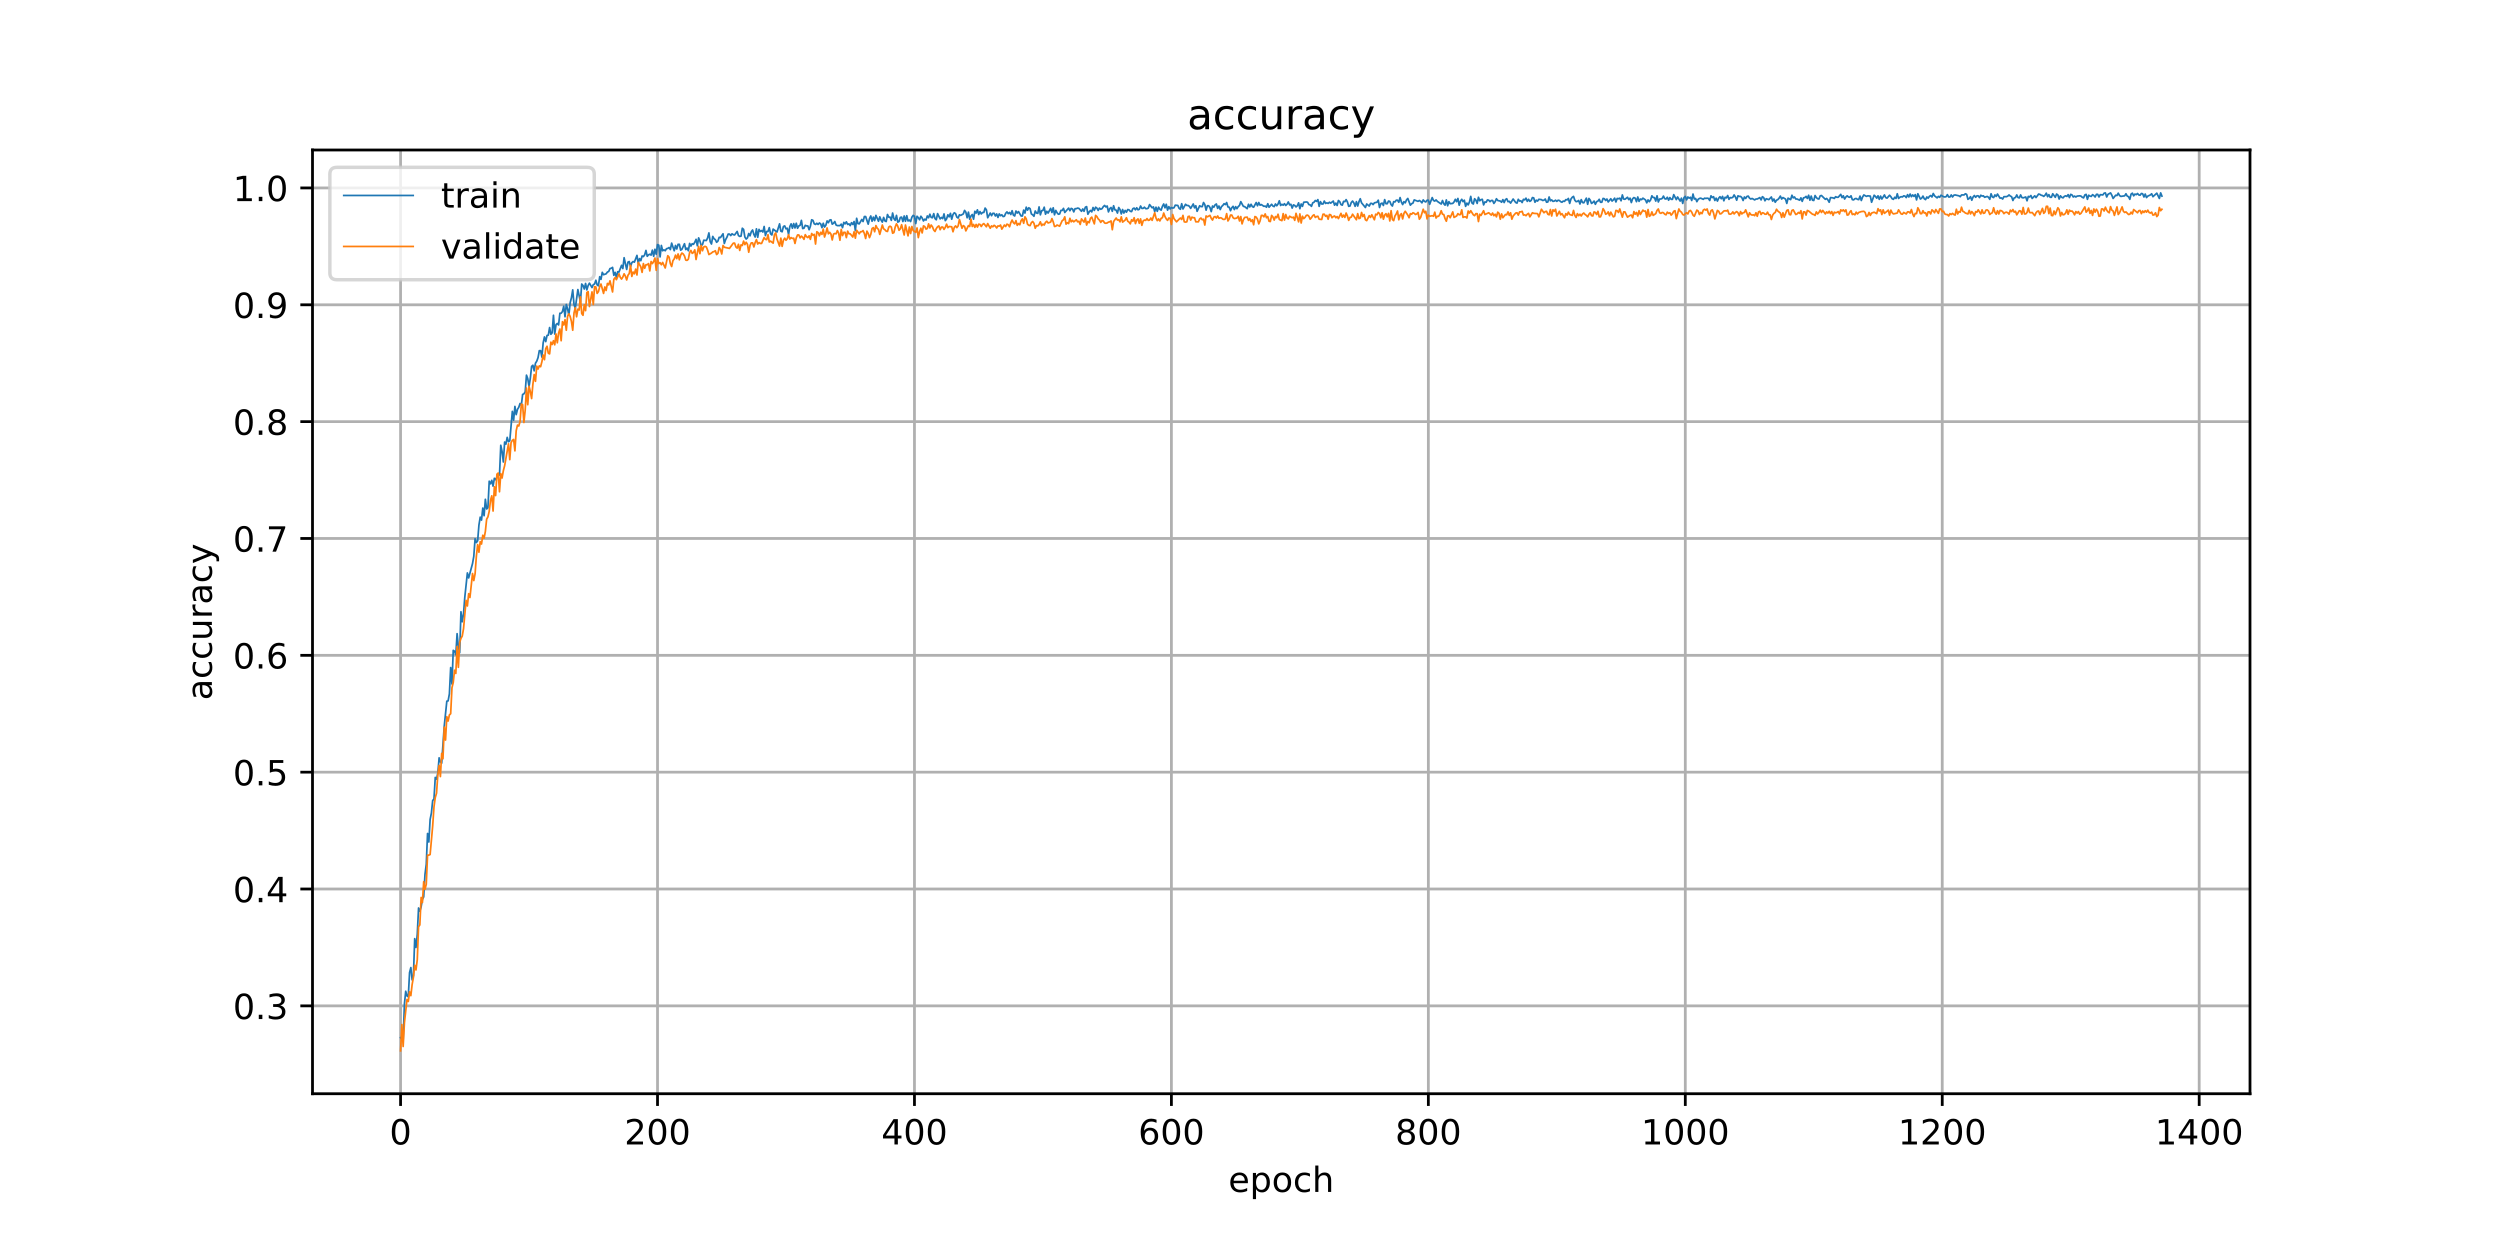 <?xml version="1.0" encoding="utf-8" standalone="no"?>
<!DOCTYPE svg PUBLIC "-//W3C//DTD SVG 1.1//EN"
  "http://www.w3.org/Graphics/SVG/1.1/DTD/svg11.dtd">
<!-- Created with matplotlib (https://matplotlib.org/) -->
<svg height="360pt" version="1.1" viewBox="0 0 720 360" width="720pt" xmlns="http://www.w3.org/2000/svg" xmlns:xlink="http://www.w3.org/1999/xlink">
 <defs>
  <style type="text/css">
*{stroke-linecap:butt;stroke-linejoin:round;}
  </style>
 </defs>
 <g id="figure_1">
  <g id="patch_1">
   <path d="M 0 360 
L 720 360 
L 720 0 
L 0 0 
z
" style="fill:#ffffff;"/>
  </g>
  <g id="axes_1">
   <g id="patch_2">
    <path d="M 90 315 
L 648 315 
L 648 43.2 
L 90 43.2 
z
" style="fill:#ffffff;"/>
   </g>
   <g id="matplotlib.axis_1">
    <g id="xtick_1">
     <g id="line2d_1">
      <path clip-path="url(#pc355ffc2da)" d="M 115.364 315 
L 115.364 43.2 
" style="fill:none;stroke:#b0b0b0;stroke-linecap:square;stroke-width:0.8;"/>
     </g>
     <g id="line2d_2">
      <defs>
       <path d="M 0 0 
L 0 3.5 
" id="m0e4a7cdde9" style="stroke:#000000;stroke-width:0.8;"/>
      </defs>
      <g>
       <use style="stroke:#000000;stroke-width:0.8;" x="115.364" xlink:href="#m0e4a7cdde9" y="315"/>
      </g>
     </g>
     <g id="text_1">
      <!-- 0 -->
      <defs>
       <path d="M 31.781 66.406 
Q 24.172 66.406 20.328 58.906 
Q 16.5 51.422 16.5 36.375 
Q 16.5 21.391 20.328 13.891 
Q 24.172 6.391 31.781 6.391 
Q 39.453 6.391 43.281 13.891 
Q 47.125 21.391 47.125 36.375 
Q 47.125 51.422 43.281 58.906 
Q 39.453 66.406 31.781 66.406 
z
M 31.781 74.219 
Q 44.047 74.219 50.516 64.516 
Q 56.984 54.828 56.984 36.375 
Q 56.984 17.969 50.516 8.266 
Q 44.047 -1.422 31.781 -1.422 
Q 19.531 -1.422 13.062 8.266 
Q 6.594 17.969 6.594 36.375 
Q 6.594 54.828 13.062 64.516 
Q 19.531 74.219 31.781 74.219 
z
" id="DejaVuSans-48"/>
      </defs>
      <g transform="translate(112.182 329.598)scale(0.1 -0.1)">
       <use xlink:href="#DejaVuSans-48"/>
      </g>
     </g>
    </g>
    <g id="xtick_2">
     <g id="line2d_3">
      <path clip-path="url(#pc355ffc2da)" d="M 189.364 315 
L 189.364 43.2 
" style="fill:none;stroke:#b0b0b0;stroke-linecap:square;stroke-width:0.8;"/>
     </g>
     <g id="line2d_4">
      <g>
       <use style="stroke:#000000;stroke-width:0.8;" x="189.364" xlink:href="#m0e4a7cdde9" y="315"/>
      </g>
     </g>
     <g id="text_2">
      <!-- 200 -->
      <defs>
       <path d="M 19.188 8.297 
L 53.609 8.297 
L 53.609 0 
L 7.328 0 
L 7.328 8.297 
Q 12.938 14.109 22.625 23.891 
Q 32.328 33.688 34.812 36.531 
Q 39.547 41.844 41.422 45.531 
Q 43.312 49.219 43.312 52.781 
Q 43.312 58.594 39.234 62.25 
Q 35.156 65.922 28.609 65.922 
Q 23.969 65.922 18.812 64.312 
Q 13.672 62.703 7.812 59.422 
L 7.812 69.391 
Q 13.766 71.781 18.938 73 
Q 24.125 74.219 28.422 74.219 
Q 39.75 74.219 46.484 68.547 
Q 53.219 62.891 53.219 53.422 
Q 53.219 48.922 51.531 44.891 
Q 49.859 40.875 45.406 35.406 
Q 44.188 33.984 37.641 27.219 
Q 31.109 20.453 19.188 8.297 
z
" id="DejaVuSans-50"/>
      </defs>
      <g transform="translate(179.82 329.598)scale(0.1 -0.1)">
       <use xlink:href="#DejaVuSans-50"/>
       <use x="63.623" xlink:href="#DejaVuSans-48"/>
       <use x="127.246" xlink:href="#DejaVuSans-48"/>
      </g>
     </g>
    </g>
    <g id="xtick_3">
     <g id="line2d_5">
      <path clip-path="url(#pc355ffc2da)" d="M 263.364 315 
L 263.364 43.2 
" style="fill:none;stroke:#b0b0b0;stroke-linecap:square;stroke-width:0.8;"/>
     </g>
     <g id="line2d_6">
      <g>
       <use style="stroke:#000000;stroke-width:0.8;" x="263.364" xlink:href="#m0e4a7cdde9" y="315"/>
      </g>
     </g>
     <g id="text_3">
      <!-- 400 -->
      <defs>
       <path d="M 37.797 64.312 
L 12.891 25.391 
L 37.797 25.391 
z
M 35.203 72.906 
L 47.609 72.906 
L 47.609 25.391 
L 58.016 25.391 
L 58.016 17.188 
L 47.609 17.188 
L 47.609 0 
L 37.797 0 
L 37.797 17.188 
L 4.891 17.188 
L 4.891 26.703 
z
" id="DejaVuSans-52"/>
      </defs>
      <g transform="translate(253.821 329.598)scale(0.1 -0.1)">
       <use xlink:href="#DejaVuSans-52"/>
       <use x="63.623" xlink:href="#DejaVuSans-48"/>
       <use x="127.246" xlink:href="#DejaVuSans-48"/>
      </g>
     </g>
    </g>
    <g id="xtick_4">
     <g id="line2d_7">
      <path clip-path="url(#pc355ffc2da)" d="M 337.365 315 
L 337.365 43.2 
" style="fill:none;stroke:#b0b0b0;stroke-linecap:square;stroke-width:0.8;"/>
     </g>
     <g id="line2d_8">
      <g>
       <use style="stroke:#000000;stroke-width:0.8;" x="337.365" xlink:href="#m0e4a7cdde9" y="315"/>
      </g>
     </g>
     <g id="text_4">
      <!-- 600 -->
      <defs>
       <path d="M 33.016 40.375 
Q 26.375 40.375 22.484 35.828 
Q 18.609 31.297 18.609 23.391 
Q 18.609 15.531 22.484 10.953 
Q 26.375 6.391 33.016 6.391 
Q 39.656 6.391 43.531 10.953 
Q 47.406 15.531 47.406 23.391 
Q 47.406 31.297 43.531 35.828 
Q 39.656 40.375 33.016 40.375 
z
M 52.594 71.297 
L 52.594 62.312 
Q 48.875 64.062 45.094 64.984 
Q 41.312 65.922 37.594 65.922 
Q 27.828 65.922 22.672 59.328 
Q 17.531 52.734 16.797 39.406 
Q 19.672 43.656 24.016 45.922 
Q 28.375 48.188 33.594 48.188 
Q 44.578 48.188 50.953 41.516 
Q 57.328 34.859 57.328 23.391 
Q 57.328 12.156 50.688 5.359 
Q 44.047 -1.422 33.016 -1.422 
Q 20.359 -1.422 13.672 8.266 
Q 6.984 17.969 6.984 36.375 
Q 6.984 53.656 15.188 63.938 
Q 23.391 74.219 37.203 74.219 
Q 40.922 74.219 44.703 73.484 
Q 48.484 72.75 52.594 71.297 
z
" id="DejaVuSans-54"/>
      </defs>
      <g transform="translate(327.821 329.598)scale(0.1 -0.1)">
       <use xlink:href="#DejaVuSans-54"/>
       <use x="63.623" xlink:href="#DejaVuSans-48"/>
       <use x="127.246" xlink:href="#DejaVuSans-48"/>
      </g>
     </g>
    </g>
    <g id="xtick_5">
     <g id="line2d_9">
      <path clip-path="url(#pc355ffc2da)" d="M 411.365 315 
L 411.365 43.2 
" style="fill:none;stroke:#b0b0b0;stroke-linecap:square;stroke-width:0.8;"/>
     </g>
     <g id="line2d_10">
      <g>
       <use style="stroke:#000000;stroke-width:0.8;" x="411.365" xlink:href="#m0e4a7cdde9" y="315"/>
      </g>
     </g>
     <g id="text_5">
      <!-- 800 -->
      <defs>
       <path d="M 31.781 34.625 
Q 24.75 34.625 20.719 30.859 
Q 16.703 27.094 16.703 20.516 
Q 16.703 13.922 20.719 10.156 
Q 24.75 6.391 31.781 6.391 
Q 38.812 6.391 42.859 10.172 
Q 46.922 13.969 46.922 20.516 
Q 46.922 27.094 42.891 30.859 
Q 38.875 34.625 31.781 34.625 
z
M 21.922 38.812 
Q 15.578 40.375 12.031 44.719 
Q 8.5 49.078 8.5 55.328 
Q 8.5 64.062 14.719 69.141 
Q 20.953 74.219 31.781 74.219 
Q 42.672 74.219 48.875 69.141 
Q 55.078 64.062 55.078 55.328 
Q 55.078 49.078 51.531 44.719 
Q 48 40.375 41.703 38.812 
Q 48.828 37.156 52.797 32.312 
Q 56.781 27.484 56.781 20.516 
Q 56.781 9.906 50.312 4.234 
Q 43.844 -1.422 31.781 -1.422 
Q 19.734 -1.422 13.25 4.234 
Q 6.781 9.906 6.781 20.516 
Q 6.781 27.484 10.781 32.312 
Q 14.797 37.156 21.922 38.812 
z
M 18.312 54.391 
Q 18.312 48.734 21.844 45.562 
Q 25.391 42.391 31.781 42.391 
Q 38.141 42.391 41.719 45.562 
Q 45.312 48.734 45.312 54.391 
Q 45.312 60.062 41.719 63.234 
Q 38.141 66.406 31.781 66.406 
Q 25.391 66.406 21.844 63.234 
Q 18.312 60.062 18.312 54.391 
z
" id="DejaVuSans-56"/>
      </defs>
      <g transform="translate(401.821 329.598)scale(0.1 -0.1)">
       <use xlink:href="#DejaVuSans-56"/>
       <use x="63.623" xlink:href="#DejaVuSans-48"/>
       <use x="127.246" xlink:href="#DejaVuSans-48"/>
      </g>
     </g>
    </g>
    <g id="xtick_6">
     <g id="line2d_11">
      <path clip-path="url(#pc355ffc2da)" d="M 485.366 315 
L 485.366 43.2 
" style="fill:none;stroke:#b0b0b0;stroke-linecap:square;stroke-width:0.8;"/>
     </g>
     <g id="line2d_12">
      <g>
       <use style="stroke:#000000;stroke-width:0.8;" x="485.366" xlink:href="#m0e4a7cdde9" y="315"/>
      </g>
     </g>
     <g id="text_6">
      <!-- 1000 -->
      <defs>
       <path d="M 12.406 8.297 
L 28.516 8.297 
L 28.516 63.922 
L 10.984 60.406 
L 10.984 69.391 
L 28.422 72.906 
L 38.281 72.906 
L 38.281 8.297 
L 54.391 8.297 
L 54.391 0 
L 12.406 0 
z
" id="DejaVuSans-49"/>
      </defs>
      <g transform="translate(472.641 329.598)scale(0.1 -0.1)">
       <use xlink:href="#DejaVuSans-49"/>
       <use x="63.623" xlink:href="#DejaVuSans-48"/>
       <use x="127.246" xlink:href="#DejaVuSans-48"/>
       <use x="190.869" xlink:href="#DejaVuSans-48"/>
      </g>
     </g>
    </g>
    <g id="xtick_7">
     <g id="line2d_13">
      <path clip-path="url(#pc355ffc2da)" d="M 559.366 315 
L 559.366 43.2 
" style="fill:none;stroke:#b0b0b0;stroke-linecap:square;stroke-width:0.8;"/>
     </g>
     <g id="line2d_14">
      <g>
       <use style="stroke:#000000;stroke-width:0.8;" x="559.366" xlink:href="#m0e4a7cdde9" y="315"/>
      </g>
     </g>
     <g id="text_7">
      <!-- 1200 -->
      <g transform="translate(546.641 329.598)scale(0.1 -0.1)">
       <use xlink:href="#DejaVuSans-49"/>
       <use x="63.623" xlink:href="#DejaVuSans-50"/>
       <use x="127.246" xlink:href="#DejaVuSans-48"/>
       <use x="190.869" xlink:href="#DejaVuSans-48"/>
      </g>
     </g>
    </g>
    <g id="xtick_8">
     <g id="line2d_15">
      <path clip-path="url(#pc355ffc2da)" d="M 633.366 315 
L 633.366 43.2 
" style="fill:none;stroke:#b0b0b0;stroke-linecap:square;stroke-width:0.8;"/>
     </g>
     <g id="line2d_16">
      <g>
       <use style="stroke:#000000;stroke-width:0.8;" x="633.366" xlink:href="#m0e4a7cdde9" y="315"/>
      </g>
     </g>
     <g id="text_8">
      <!-- 1400 -->
      <g transform="translate(620.641 329.598)scale(0.1 -0.1)">
       <use xlink:href="#DejaVuSans-49"/>
       <use x="63.623" xlink:href="#DejaVuSans-52"/>
       <use x="127.246" xlink:href="#DejaVuSans-48"/>
       <use x="190.869" xlink:href="#DejaVuSans-48"/>
      </g>
     </g>
    </g>
    <g id="text_9">
     <!-- epoch -->
     <defs>
      <path d="M 56.203 29.594 
L 56.203 25.203 
L 14.891 25.203 
Q 15.484 15.922 20.484 11.062 
Q 25.484 6.203 34.422 6.203 
Q 39.594 6.203 44.453 7.469 
Q 49.312 8.734 54.109 11.281 
L 54.109 2.781 
Q 49.266 0.734 44.188 -0.344 
Q 39.109 -1.422 33.891 -1.422 
Q 20.797 -1.422 13.156 6.188 
Q 5.516 13.812 5.516 26.812 
Q 5.516 40.234 12.766 48.109 
Q 20.016 56 32.328 56 
Q 43.359 56 49.781 48.891 
Q 56.203 41.797 56.203 29.594 
z
M 47.219 32.234 
Q 47.125 39.594 43.094 43.984 
Q 39.062 48.391 32.422 48.391 
Q 24.906 48.391 20.391 44.141 
Q 15.875 39.891 15.188 32.172 
z
" id="DejaVuSans-101"/>
      <path d="M 18.109 8.203 
L 18.109 -20.797 
L 9.078 -20.797 
L 9.078 54.688 
L 18.109 54.688 
L 18.109 46.391 
Q 20.953 51.266 25.266 53.625 
Q 29.594 56 35.594 56 
Q 45.562 56 51.781 48.094 
Q 58.016 40.188 58.016 27.297 
Q 58.016 14.406 51.781 6.484 
Q 45.562 -1.422 35.594 -1.422 
Q 29.594 -1.422 25.266 0.953 
Q 20.953 3.328 18.109 8.203 
z
M 48.688 27.297 
Q 48.688 37.203 44.609 42.844 
Q 40.531 48.484 33.406 48.484 
Q 26.266 48.484 22.188 42.844 
Q 18.109 37.203 18.109 27.297 
Q 18.109 17.391 22.188 11.75 
Q 26.266 6.109 33.406 6.109 
Q 40.531 6.109 44.609 11.75 
Q 48.688 17.391 48.688 27.297 
z
" id="DejaVuSans-112"/>
      <path d="M 30.609 48.391 
Q 23.391 48.391 19.188 42.75 
Q 14.984 37.109 14.984 27.297 
Q 14.984 17.484 19.156 11.844 
Q 23.344 6.203 30.609 6.203 
Q 37.797 6.203 41.984 11.859 
Q 46.188 17.531 46.188 27.297 
Q 46.188 37.016 41.984 42.703 
Q 37.797 48.391 30.609 48.391 
z
M 30.609 56 
Q 42.328 56 49.016 48.375 
Q 55.719 40.766 55.719 27.297 
Q 55.719 13.875 49.016 6.219 
Q 42.328 -1.422 30.609 -1.422 
Q 18.844 -1.422 12.172 6.219 
Q 5.516 13.875 5.516 27.297 
Q 5.516 40.766 12.172 48.375 
Q 18.844 56 30.609 56 
z
" id="DejaVuSans-111"/>
      <path d="M 48.781 52.594 
L 48.781 44.188 
Q 44.969 46.297 41.141 47.344 
Q 37.312 48.391 33.406 48.391 
Q 24.656 48.391 19.812 42.844 
Q 14.984 37.312 14.984 27.297 
Q 14.984 17.281 19.812 11.734 
Q 24.656 6.203 33.406 6.203 
Q 37.312 6.203 41.141 7.25 
Q 44.969 8.297 48.781 10.406 
L 48.781 2.094 
Q 45.016 0.344 40.984 -0.531 
Q 36.969 -1.422 32.422 -1.422 
Q 20.062 -1.422 12.781 6.344 
Q 5.516 14.109 5.516 27.297 
Q 5.516 40.672 12.859 48.328 
Q 20.219 56 33.016 56 
Q 37.156 56 41.109 55.141 
Q 45.062 54.297 48.781 52.594 
z
" id="DejaVuSans-99"/>
      <path d="M 54.891 33.016 
L 54.891 0 
L 45.906 0 
L 45.906 32.719 
Q 45.906 40.484 42.875 44.328 
Q 39.844 48.188 33.797 48.188 
Q 26.516 48.188 22.312 43.547 
Q 18.109 38.922 18.109 30.906 
L 18.109 0 
L 9.078 0 
L 9.078 75.984 
L 18.109 75.984 
L 18.109 46.188 
Q 21.344 51.125 25.703 53.562 
Q 30.078 56 35.797 56 
Q 45.219 56 50.047 50.172 
Q 54.891 44.344 54.891 33.016 
z
" id="DejaVuSans-104"/>
     </defs>
     <g transform="translate(353.772 343.277)scale(0.1 -0.1)">
      <use xlink:href="#DejaVuSans-101"/>
      <use x="61.523" xlink:href="#DejaVuSans-112"/>
      <use x="125" xlink:href="#DejaVuSans-111"/>
      <use x="186.182" xlink:href="#DejaVuSans-99"/>
      <use x="241.162" xlink:href="#DejaVuSans-104"/>
     </g>
    </g>
   </g>
   <g id="matplotlib.axis_2">
    <g id="ytick_1">
     <g id="line2d_17">
      <path clip-path="url(#pc355ffc2da)" d="M 90 289.689 
L 648 289.689 
" style="fill:none;stroke:#b0b0b0;stroke-linecap:square;stroke-width:0.8;"/>
     </g>
     <g id="line2d_18">
      <defs>
       <path d="M 0 0 
L -3.5 0 
" id="mcff5c7da80" style="stroke:#000000;stroke-width:0.8;"/>
      </defs>
      <g>
       <use style="stroke:#000000;stroke-width:0.8;" x="90" xlink:href="#mcff5c7da80" y="289.689"/>
      </g>
     </g>
     <g id="text_10">
      <!-- 0.3 -->
      <defs>
       <path d="M 10.688 12.406 
L 21 12.406 
L 21 0 
L 10.688 0 
z
" id="DejaVuSans-46"/>
       <path d="M 40.578 39.312 
Q 47.656 37.797 51.625 33 
Q 55.609 28.219 55.609 21.188 
Q 55.609 10.406 48.188 4.484 
Q 40.766 -1.422 27.094 -1.422 
Q 22.516 -1.422 17.656 -0.516 
Q 12.797 0.391 7.625 2.203 
L 7.625 11.719 
Q 11.719 9.328 16.594 8.109 
Q 21.484 6.891 26.812 6.891 
Q 36.078 6.891 40.938 10.547 
Q 45.797 14.203 45.797 21.188 
Q 45.797 27.641 41.281 31.266 
Q 36.766 34.906 28.719 34.906 
L 20.219 34.906 
L 20.219 43.016 
L 29.109 43.016 
Q 36.375 43.016 40.234 45.922 
Q 44.094 48.828 44.094 54.297 
Q 44.094 59.906 40.109 62.906 
Q 36.141 65.922 28.719 65.922 
Q 24.656 65.922 20.016 65.031 
Q 15.375 64.156 9.812 62.312 
L 9.812 71.094 
Q 15.438 72.656 20.344 73.438 
Q 25.25 74.219 29.594 74.219 
Q 40.828 74.219 47.359 69.109 
Q 53.906 64.016 53.906 55.328 
Q 53.906 49.266 50.438 45.094 
Q 46.969 40.922 40.578 39.312 
z
" id="DejaVuSans-51"/>
      </defs>
      <g transform="translate(67.097 293.489)scale(0.1 -0.1)">
       <use xlink:href="#DejaVuSans-48"/>
       <use x="63.623" xlink:href="#DejaVuSans-46"/>
       <use x="95.41" xlink:href="#DejaVuSans-51"/>
      </g>
     </g>
    </g>
    <g id="ytick_2">
     <g id="line2d_19">
      <path clip-path="url(#pc355ffc2da)" d="M 90 256.037 
L 648 256.037 
" style="fill:none;stroke:#b0b0b0;stroke-linecap:square;stroke-width:0.8;"/>
     </g>
     <g id="line2d_20">
      <g>
       <use style="stroke:#000000;stroke-width:0.8;" x="90" xlink:href="#mcff5c7da80" y="256.037"/>
      </g>
     </g>
     <g id="text_11">
      <!-- 0.4 -->
      <g transform="translate(67.097 259.836)scale(0.1 -0.1)">
       <use xlink:href="#DejaVuSans-48"/>
       <use x="63.623" xlink:href="#DejaVuSans-46"/>
       <use x="95.41" xlink:href="#DejaVuSans-52"/>
      </g>
     </g>
    </g>
    <g id="ytick_3">
     <g id="line2d_21">
      <path clip-path="url(#pc355ffc2da)" d="M 90 222.385 
L 648 222.385 
" style="fill:none;stroke:#b0b0b0;stroke-linecap:square;stroke-width:0.8;"/>
     </g>
     <g id="line2d_22">
      <g>
       <use style="stroke:#000000;stroke-width:0.8;" x="90" xlink:href="#mcff5c7da80" y="222.385"/>
      </g>
     </g>
     <g id="text_12">
      <!-- 0.5 -->
      <defs>
       <path d="M 10.797 72.906 
L 49.516 72.906 
L 49.516 64.594 
L 19.828 64.594 
L 19.828 46.734 
Q 21.969 47.469 24.109 47.828 
Q 26.266 48.188 28.422 48.188 
Q 40.625 48.188 47.75 41.5 
Q 54.891 34.812 54.891 23.391 
Q 54.891 11.625 47.562 5.094 
Q 40.234 -1.422 26.906 -1.422 
Q 22.312 -1.422 17.547 -0.641 
Q 12.797 0.141 7.719 1.703 
L 7.719 11.625 
Q 12.109 9.234 16.797 8.062 
Q 21.484 6.891 26.703 6.891 
Q 35.156 6.891 40.078 11.328 
Q 45.016 15.766 45.016 23.391 
Q 45.016 31 40.078 35.438 
Q 35.156 39.891 26.703 39.891 
Q 22.75 39.891 18.812 39.016 
Q 14.891 38.141 10.797 36.281 
z
" id="DejaVuSans-53"/>
      </defs>
      <g transform="translate(67.097 226.184)scale(0.1 -0.1)">
       <use xlink:href="#DejaVuSans-48"/>
       <use x="63.623" xlink:href="#DejaVuSans-46"/>
       <use x="95.41" xlink:href="#DejaVuSans-53"/>
      </g>
     </g>
    </g>
    <g id="ytick_4">
     <g id="line2d_23">
      <path clip-path="url(#pc355ffc2da)" d="M 90 188.733 
L 648 188.733 
" style="fill:none;stroke:#b0b0b0;stroke-linecap:square;stroke-width:0.8;"/>
     </g>
     <g id="line2d_24">
      <g>
       <use style="stroke:#000000;stroke-width:0.8;" x="90" xlink:href="#mcff5c7da80" y="188.733"/>
      </g>
     </g>
     <g id="text_13">
      <!-- 0.6 -->
      <g transform="translate(67.097 192.532)scale(0.1 -0.1)">
       <use xlink:href="#DejaVuSans-48"/>
       <use x="63.623" xlink:href="#DejaVuSans-46"/>
       <use x="95.41" xlink:href="#DejaVuSans-54"/>
      </g>
     </g>
    </g>
    <g id="ytick_5">
     <g id="line2d_25">
      <path clip-path="url(#pc355ffc2da)" d="M 90 155.081 
L 648 155.081 
" style="fill:none;stroke:#b0b0b0;stroke-linecap:square;stroke-width:0.8;"/>
     </g>
     <g id="line2d_26">
      <g>
       <use style="stroke:#000000;stroke-width:0.8;" x="90" xlink:href="#mcff5c7da80" y="155.081"/>
      </g>
     </g>
     <g id="text_14">
      <!-- 0.7 -->
      <defs>
       <path d="M 8.203 72.906 
L 55.078 72.906 
L 55.078 68.703 
L 28.609 0 
L 18.312 0 
L 43.219 64.594 
L 8.203 64.594 
z
" id="DejaVuSans-55"/>
      </defs>
      <g transform="translate(67.097 158.88)scale(0.1 -0.1)">
       <use xlink:href="#DejaVuSans-48"/>
       <use x="63.623" xlink:href="#DejaVuSans-46"/>
       <use x="95.41" xlink:href="#DejaVuSans-55"/>
      </g>
     </g>
    </g>
    <g id="ytick_6">
     <g id="line2d_27">
      <path clip-path="url(#pc355ffc2da)" d="M 90 121.429 
L 648 121.429 
" style="fill:none;stroke:#b0b0b0;stroke-linecap:square;stroke-width:0.8;"/>
     </g>
     <g id="line2d_28">
      <g>
       <use style="stroke:#000000;stroke-width:0.8;" x="90" xlink:href="#mcff5c7da80" y="121.429"/>
      </g>
     </g>
     <g id="text_15">
      <!-- 0.8 -->
      <g transform="translate(67.097 125.228)scale(0.1 -0.1)">
       <use xlink:href="#DejaVuSans-48"/>
       <use x="63.623" xlink:href="#DejaVuSans-46"/>
       <use x="95.41" xlink:href="#DejaVuSans-56"/>
      </g>
     </g>
    </g>
    <g id="ytick_7">
     <g id="line2d_29">
      <path clip-path="url(#pc355ffc2da)" d="M 90 87.776 
L 648 87.776 
" style="fill:none;stroke:#b0b0b0;stroke-linecap:square;stroke-width:0.8;"/>
     </g>
     <g id="line2d_30">
      <g>
       <use style="stroke:#000000;stroke-width:0.8;" x="90" xlink:href="#mcff5c7da80" y="87.776"/>
      </g>
     </g>
     <g id="text_16">
      <!-- 0.9 -->
      <defs>
       <path d="M 10.984 1.516 
L 10.984 10.5 
Q 14.703 8.734 18.5 7.812 
Q 22.312 6.891 25.984 6.891 
Q 35.75 6.891 40.891 13.453 
Q 46.047 20.016 46.781 33.406 
Q 43.953 29.203 39.594 26.953 
Q 35.25 24.703 29.984 24.703 
Q 19.047 24.703 12.672 31.312 
Q 6.297 37.938 6.297 49.422 
Q 6.297 60.641 12.938 67.422 
Q 19.578 74.219 30.609 74.219 
Q 43.266 74.219 49.922 64.516 
Q 56.594 54.828 56.594 36.375 
Q 56.594 19.141 48.406 8.859 
Q 40.234 -1.422 26.422 -1.422 
Q 22.703 -1.422 18.891 -0.688 
Q 15.094 0.047 10.984 1.516 
z
M 30.609 32.422 
Q 37.25 32.422 41.125 36.953 
Q 45.016 41.5 45.016 49.422 
Q 45.016 57.281 41.125 61.844 
Q 37.25 66.406 30.609 66.406 
Q 23.969 66.406 20.094 61.844 
Q 16.219 57.281 16.219 49.422 
Q 16.219 41.5 20.094 36.953 
Q 23.969 32.422 30.609 32.422 
z
" id="DejaVuSans-57"/>
      </defs>
      <g transform="translate(67.097 91.576)scale(0.1 -0.1)">
       <use xlink:href="#DejaVuSans-48"/>
       <use x="63.623" xlink:href="#DejaVuSans-46"/>
       <use x="95.41" xlink:href="#DejaVuSans-57"/>
      </g>
     </g>
    </g>
    <g id="ytick_8">
     <g id="line2d_31">
      <path clip-path="url(#pc355ffc2da)" d="M 90 54.124 
L 648 54.124 
" style="fill:none;stroke:#b0b0b0;stroke-linecap:square;stroke-width:0.8;"/>
     </g>
     <g id="line2d_32">
      <g>
       <use style="stroke:#000000;stroke-width:0.8;" x="90" xlink:href="#mcff5c7da80" y="54.124"/>
      </g>
     </g>
     <g id="text_17">
      <!-- 1.0 -->
      <g transform="translate(67.097 57.924)scale(0.1 -0.1)">
       <use xlink:href="#DejaVuSans-49"/>
       <use x="63.623" xlink:href="#DejaVuSans-46"/>
       <use x="95.41" xlink:href="#DejaVuSans-48"/>
      </g>
     </g>
    </g>
    <g id="text_18">
     <!-- accuracy -->
     <defs>
      <path d="M 34.281 27.484 
Q 23.391 27.484 19.188 25 
Q 14.984 22.516 14.984 16.5 
Q 14.984 11.719 18.141 8.906 
Q 21.297 6.109 26.703 6.109 
Q 34.188 6.109 38.703 11.406 
Q 43.219 16.703 43.219 25.484 
L 43.219 27.484 
z
M 52.203 31.203 
L 52.203 0 
L 43.219 0 
L 43.219 8.297 
Q 40.141 3.328 35.547 0.953 
Q 30.953 -1.422 24.312 -1.422 
Q 15.922 -1.422 10.953 3.297 
Q 6 8.016 6 15.922 
Q 6 25.141 12.172 29.828 
Q 18.359 34.516 30.609 34.516 
L 43.219 34.516 
L 43.219 35.406 
Q 43.219 41.609 39.141 45 
Q 35.062 48.391 27.688 48.391 
Q 23 48.391 18.547 47.266 
Q 14.109 46.141 10.016 43.891 
L 10.016 52.203 
Q 14.938 54.109 19.578 55.047 
Q 24.219 56 28.609 56 
Q 40.484 56 46.344 49.844 
Q 52.203 43.703 52.203 31.203 
z
" id="DejaVuSans-97"/>
      <path d="M 8.5 21.578 
L 8.5 54.688 
L 17.484 54.688 
L 17.484 21.922 
Q 17.484 14.156 20.5 10.266 
Q 23.531 6.391 29.594 6.391 
Q 36.859 6.391 41.078 11.031 
Q 45.312 15.672 45.312 23.688 
L 45.312 54.688 
L 54.297 54.688 
L 54.297 0 
L 45.312 0 
L 45.312 8.406 
Q 42.047 3.422 37.719 1 
Q 33.406 -1.422 27.688 -1.422 
Q 18.266 -1.422 13.375 4.438 
Q 8.5 10.297 8.5 21.578 
z
M 31.109 56 
z
" id="DejaVuSans-117"/>
      <path d="M 41.109 46.297 
Q 39.594 47.172 37.812 47.578 
Q 36.031 48 33.891 48 
Q 26.266 48 22.188 43.047 
Q 18.109 38.094 18.109 28.812 
L 18.109 0 
L 9.078 0 
L 9.078 54.688 
L 18.109 54.688 
L 18.109 46.188 
Q 20.953 51.172 25.484 53.578 
Q 30.031 56 36.531 56 
Q 37.453 56 38.578 55.875 
Q 39.703 55.766 41.062 55.516 
z
" id="DejaVuSans-114"/>
      <path d="M 32.172 -5.078 
Q 28.375 -14.844 24.75 -17.812 
Q 21.141 -20.797 15.094 -20.797 
L 7.906 -20.797 
L 7.906 -13.281 
L 13.188 -13.281 
Q 16.891 -13.281 18.938 -11.516 
Q 21 -9.766 23.484 -3.219 
L 25.094 0.875 
L 2.984 54.688 
L 12.5 54.688 
L 29.594 11.922 
L 46.688 54.688 
L 56.203 54.688 
z
" id="DejaVuSans-121"/>
     </defs>
     <g transform="translate(61.017 201.659)rotate(-90)scale(0.1 -0.1)">
      <use xlink:href="#DejaVuSans-97"/>
      <use x="61.279" xlink:href="#DejaVuSans-99"/>
      <use x="116.26" xlink:href="#DejaVuSans-99"/>
      <use x="171.24" xlink:href="#DejaVuSans-117"/>
      <use x="234.619" xlink:href="#DejaVuSans-114"/>
      <use x="275.732" xlink:href="#DejaVuSans-97"/>
      <use x="337.012" xlink:href="#DejaVuSans-99"/>
      <use x="391.992" xlink:href="#DejaVuSans-121"/>
     </g>
    </g>
   </g>
   <g id="line2d_33">
    <path clip-path="url(#pc355ffc2da)" d="M 115.364 298.86 
L 115.734 299.28 
L 116.104 299.533 
L 116.474 289.185 
L 116.844 285.483 
L 117.214 286.829 
L 117.584 287.081 
L 117.954 280.099 
L 118.324 278.668 
L 118.694 282.202 
L 119.064 281.024 
L 119.434 270.339 
L 119.804 272.863 
L 120.174 269.077 
L 120.544 261.506 
L 120.914 262.431 
L 121.284 261.169 
L 121.654 258.982 
L 122.024 258.309 
L 122.394 251.831 
L 122.764 248.886 
L 123.134 240.052 
L 123.504 242.492 
L 123.874 236.014 
L 124.244 234.163 
L 124.614 230.546 
L 124.984 230.125 
L 125.354 223.899 
L 125.724 224.404 
L 126.094 222.637 
L 126.464 218.263 
L 126.834 219.441 
L 127.204 219.777 
L 127.944 209.092 
L 128.684 201.941 
L 129.054 201.857 
L 129.424 199.838 
L 129.794 192.266 
L 130.164 196.978 
L 130.534 187.303 
L 130.904 187.555 
L 131.274 188.565 
L 131.644 182.507 
L 132.014 186.293 
L 132.384 187.976 
L 132.754 176.198 
L 133.124 179.058 
L 133.494 176.786 
L 133.864 171.991 
L 134.604 165.008 
L 134.974 166.438 
L 136.084 162.316 
L 136.454 160.213 
L 136.824 155.165 
L 137.194 156.259 
L 137.564 155.754 
L 137.934 151.211 
L 138.304 148.939 
L 138.674 149.781 
L 139.044 146.331 
L 139.414 148.519 
L 139.784 143.807 
L 140.154 146.584 
L 140.524 146.247 
L 140.894 138.591 
L 141.264 139.348 
L 141.634 138.339 
L 142.004 140.021 
L 142.374 137.75 
L 142.744 138.171 
L 143.484 136.656 
L 143.854 136.824 
L 144.224 128.243 
L 144.594 130.01 
L 144.964 133.039 
L 145.334 127.318 
L 145.704 127.907 
L 146.074 125.972 
L 146.444 127.234 
L 146.814 126.981 
L 147.554 118.484 
L 147.924 121.008 
L 148.294 117.054 
L 148.664 119.409 
L 149.034 117.895 
L 149.404 117.306 
L 149.774 116.213 
L 150.144 116.717 
L 150.514 113.605 
L 150.884 113.436 
L 151.254 112.847 
L 151.624 108.052 
L 151.994 109.061 
L 152.364 111.333 
L 152.734 108.893 
L 153.104 105.528 
L 153.474 105.191 
L 153.844 106.79 
L 154.214 104.603 
L 154.584 104.014 
L 154.954 103.004 
L 155.324 100.985 
L 155.694 100.985 
L 156.064 102.836 
L 156.434 98.713 
L 156.804 97.031 
L 157.174 98.377 
L 157.544 96.61 
L 157.914 96.526 
L 158.284 94.339 
L 158.654 96.274 
L 159.024 95.853 
L 159.394 90.805 
L 159.764 96.19 
L 160.134 93.497 
L 160.504 93.161 
L 160.874 93.581 
L 161.244 90.216 
L 161.614 90.216 
L 161.984 89.711 
L 162.354 88.197 
L 162.724 91.226 
L 163.094 87.692 
L 163.464 88.954 
L 163.834 90.805 
L 164.204 87.188 
L 164.574 85.757 
L 164.944 83.486 
L 165.314 87.692 
L 165.684 88.786 
L 166.424 83.402 
L 167.164 86.935 
L 167.534 81.803 
L 167.904 82.224 
L 168.274 83.233 
L 168.644 81.635 
L 169.014 83.486 
L 169.384 82.224 
L 169.754 81.551 
L 170.494 82.813 
L 170.864 81.971 
L 171.234 81.803 
L 171.604 80.71 
L 171.974 82.056 
L 172.344 82.308 
L 172.714 79.7 
L 173.084 80.457 
L 173.454 78.438 
L 173.824 79.111 
L 174.564 78.859 
L 174.934 78.354 
L 175.304 78.186 
L 175.674 77.344 
L 176.044 77.26 
L 176.414 77.008 
L 176.784 79.279 
L 177.154 78.438 
L 177.524 79.952 
L 177.894 78.27 
L 178.264 78.354 
L 179.004 76.419 
L 179.374 77.344 
L 179.744 74.231 
L 180.484 77.597 
L 180.854 75.493 
L 181.224 75.325 
L 181.594 76.755 
L 181.964 75.662 
L 182.334 75.325 
L 182.704 75.493 
L 183.444 73.558 
L 183.814 75.83 
L 184.184 74.484 
L 184.554 75.073 
L 184.924 73.727 
L 185.294 73.895 
L 185.664 73.39 
L 186.034 72.128 
L 186.404 73.811 
L 186.774 73.39 
L 187.144 73.222 
L 187.514 73.474 
L 187.884 72.044 
L 188.254 73.811 
L 188.624 71.792 
L 188.994 73.222 
L 189.364 70.446 
L 189.734 70.614 
L 190.104 73.979 
L 190.474 70.698 
L 190.844 72.212 
L 191.214 71.96 
L 191.584 72.212 
L 191.954 71.623 
L 192.324 71.539 
L 192.694 71.287 
L 193.064 71.876 
L 193.434 70.025 
L 194.174 72.212 
L 194.544 70.698 
L 194.914 71.708 
L 195.284 70.361 
L 195.654 70.361 
L 196.024 72.044 
L 196.394 71.792 
L 197.134 70.193 
L 197.504 71.876 
L 197.874 71.455 
L 198.244 72.212 
L 198.614 70.109 
L 198.984 70.866 
L 199.354 70.193 
L 199.724 70.361 
L 200.094 69.773 
L 200.464 68.931 
L 200.834 70.782 
L 201.204 68.511 
L 201.574 69.436 
L 201.944 70.698 
L 202.314 70.446 
L 202.684 69.184 
L 203.424 69.268 
L 203.794 68.511 
L 204.164 67.08 
L 204.534 69.604 
L 204.904 70.277 
L 205.274 68.09 
L 205.644 68.763 
L 206.014 69.015 
L 206.384 69.773 
L 206.754 69.436 
L 207.124 68.342 
L 207.494 68.426 
L 208.234 67.333 
L 208.604 70.109 
L 208.974 69.015 
L 209.344 68.342 
L 209.714 67.417 
L 210.084 67.417 
L 210.454 67.838 
L 210.824 67.333 
L 211.194 67.585 
L 211.564 67.669 
L 212.304 66.66 
L 212.674 67.838 
L 213.044 68.09 
L 213.414 68.006 
L 213.784 65.734 
L 214.154 66.071 
L 214.524 68.258 
L 214.894 68.847 
L 215.264 68.511 
L 215.634 67.249 
L 216.004 67.922 
L 216.374 66.744 
L 216.744 66.239 
L 217.114 67.501 
L 217.484 68.258 
L 217.854 65.903 
L 218.224 68.342 
L 218.594 66.071 
L 218.964 66.66 
L 219.334 66.407 
L 219.704 66.828 
L 220.074 65.23 
L 220.444 67.838 
L 220.814 66.66 
L 221.184 66.66 
L 221.554 65.566 
L 221.924 67.333 
L 222.294 67.669 
L 222.664 65.987 
L 223.774 66.828 
L 224.514 64.472 
L 224.884 66.576 
L 225.254 66.744 
L 225.624 65.23 
L 225.994 65.061 
L 226.364 65.903 
L 226.734 65.734 
L 227.104 67.501 
L 227.474 65.23 
L 227.844 64.472 
L 228.214 65.734 
L 228.584 64.388 
L 228.954 65.65 
L 229.324 64.304 
L 229.694 65.734 
L 230.064 65.061 
L 230.434 64.893 
L 230.804 63.463 
L 231.174 65.818 
L 231.544 65.734 
L 231.914 64.893 
L 232.284 65.061 
L 232.654 65.061 
L 233.024 66.155 
L 233.394 65.145 
L 233.764 63.295 
L 234.134 63.463 
L 234.504 64.472 
L 234.874 64.641 
L 235.244 64.304 
L 235.614 64.641 
L 235.984 64.22 
L 236.354 64.472 
L 236.724 65.566 
L 237.094 64.304 
L 237.464 65.398 
L 237.834 64.893 
L 238.204 63.631 
L 238.574 64.136 
L 238.944 63.379 
L 239.314 63.295 
L 239.684 64.556 
L 240.054 64.304 
L 240.424 63.799 
L 240.794 64.809 
L 241.164 64.977 
L 241.904 64.977 
L 242.274 64.556 
L 242.644 65.566 
L 243.014 64.052 
L 243.384 64.472 
L 243.754 63.883 
L 244.124 64.641 
L 244.494 64.472 
L 244.864 64.977 
L 245.234 64.136 
L 245.604 64.641 
L 245.974 63.799 
L 246.344 66.407 
L 246.714 62.874 
L 247.084 64.388 
L 247.454 64.472 
L 248.194 63.21 
L 248.564 63.799 
L 248.934 62.369 
L 249.304 62.369 
L 250.044 64.556 
L 250.414 62.958 
L 250.784 62.201 
L 251.154 63.715 
L 251.524 62.537 
L 251.894 63.547 
L 252.264 62.033 
L 253.004 63.715 
L 253.374 62.453 
L 253.744 63.379 
L 254.114 63.968 
L 254.484 62.621 
L 254.854 63.631 
L 255.224 63.799 
L 255.594 61.78 
L 255.964 62.537 
L 256.334 62.537 
L 256.704 63.463 
L 257.074 61.36 
L 257.444 62.958 
L 257.814 63.463 
L 258.184 62.033 
L 258.554 63.968 
L 258.924 63.799 
L 259.294 62.621 
L 259.664 62.537 
L 260.034 63.799 
L 260.404 62.201 
L 260.774 63.715 
L 261.144 62.117 
L 261.514 63.631 
L 261.884 63.379 
L 262.254 63.799 
L 262.624 62.537 
L 262.994 62.033 
L 263.364 62.285 
L 263.734 64.388 
L 264.104 62.285 
L 264.474 62.706 
L 264.844 63.295 
L 265.214 62.285 
L 265.584 62.79 
L 265.954 63.631 
L 266.324 63.126 
L 266.694 63.379 
L 267.064 62.201 
L 267.434 62.706 
L 267.804 61.696 
L 268.174 62.621 
L 268.544 62.706 
L 268.914 61.528 
L 269.284 62.958 
L 269.654 63.295 
L 270.024 61.528 
L 270.764 63.042 
L 271.134 62.621 
L 271.504 62.958 
L 271.874 61.612 
L 272.244 63.547 
L 272.614 63.042 
L 272.984 61.864 
L 273.354 62.453 
L 273.724 61.444 
L 274.094 63.126 
L 274.464 61.78 
L 274.834 61.275 
L 275.204 61.528 
L 275.574 62.537 
L 275.945 62.79 
L 276.315 61.864 
L 276.685 62.033 
L 277.425 61.612 
L 277.795 60.602 
L 278.165 61.107 
L 278.535 62.706 
L 278.905 61.107 
L 279.275 63.126 
L 279.645 62.201 
L 280.015 61.78 
L 280.385 63.126 
L 280.755 60.855 
L 281.125 61.36 
L 281.495 60.434 
L 281.865 61.78 
L 282.235 60.939 
L 282.605 61.612 
L 282.975 61.191 
L 283.345 61.191 
L 283.715 59.929 
L 284.085 60.434 
L 284.455 62.706 
L 285.195 61.36 
L 285.565 62.117 
L 285.935 61.444 
L 286.305 61.444 
L 286.675 62.201 
L 287.045 61.612 
L 287.415 62.621 
L 287.785 61.612 
L 288.155 62.117 
L 288.525 61.864 
L 288.895 62.369 
L 289.265 62.285 
L 289.635 61.444 
L 290.005 61.023 
L 290.375 61.528 
L 290.745 61.191 
L 291.115 61.78 
L 291.485 60.686 
L 291.855 61.948 
L 292.225 62.201 
L 292.595 60.771 
L 292.965 61.36 
L 293.335 60.939 
L 294.075 62.201 
L 294.445 62.201 
L 294.815 60.518 
L 295.185 61.36 
L 295.555 59.677 
L 295.925 60.518 
L 296.295 59.845 
L 296.665 60.098 
L 297.035 61.612 
L 297.405 61.864 
L 297.775 62.285 
L 298.145 60.771 
L 298.515 61.36 
L 298.885 61.444 
L 299.255 59.593 
L 299.625 61.864 
L 299.995 60.686 
L 300.365 60.602 
L 300.735 59.677 
L 301.105 61.696 
L 301.475 60.855 
L 301.845 61.36 
L 302.585 60.013 
L 302.955 61.191 
L 303.325 59.845 
L 303.695 61.864 
L 304.065 60.602 
L 304.435 61.275 
L 304.805 61.696 
L 305.175 61.612 
L 305.545 60.602 
L 305.915 60.602 
L 306.285 60.013 
L 306.655 61.191 
L 307.395 60.35 
L 307.765 59.929 
L 308.135 60.686 
L 308.505 60.013 
L 308.875 60.182 
L 309.245 61.023 
L 309.615 60.098 
L 309.985 60.098 
L 310.355 59.929 
L 310.725 60.013 
L 311.465 60.855 
L 311.835 60.182 
L 312.205 60.855 
L 312.575 59.677 
L 312.945 59.509 
L 313.315 61.696 
L 313.685 61.023 
L 314.055 60.602 
L 314.425 61.023 
L 314.795 59.761 
L 315.165 60.602 
L 315.535 59.677 
L 315.905 59.929 
L 316.275 60.602 
L 316.645 59.929 
L 317.015 60.266 
L 317.385 60.098 
L 317.755 59.509 
L 318.125 59.172 
L 318.495 59.593 
L 318.865 59.34 
L 319.235 61.023 
L 319.605 60.098 
L 319.975 59.761 
L 320.345 60.855 
L 320.715 59.256 
L 321.085 60.434 
L 321.455 60.518 
L 321.825 61.36 
L 322.195 59.761 
L 322.565 60.35 
L 322.935 61.612 
L 323.305 60.35 
L 323.675 61.36 
L 324.045 60.602 
L 324.415 61.107 
L 324.785 60.35 
L 325.155 60.434 
L 325.525 60.855 
L 325.895 60.939 
L 326.265 60.098 
L 326.635 59.929 
L 327.005 60.434 
L 327.375 59.845 
L 327.745 60.434 
L 328.115 60.266 
L 328.485 59.34 
L 328.855 60.013 
L 329.225 60.013 
L 329.595 59.677 
L 329.965 60.098 
L 330.335 60.098 
L 330.705 59.929 
L 331.075 58.92 
L 331.815 59.845 
L 332.185 59.593 
L 332.555 60.939 
L 332.925 59.677 
L 333.295 60.855 
L 333.665 59.677 
L 334.035 60.266 
L 334.405 60.518 
L 334.775 59.425 
L 335.145 58.752 
L 335.515 59.845 
L 335.885 58.836 
L 336.255 60.518 
L 336.625 59.509 
L 336.995 60.182 
L 337.365 59.761 
L 337.735 59.929 
L 338.105 59.845 
L 338.475 59.088 
L 339.215 59.172 
L 339.585 60.013 
L 339.955 60.266 
L 340.325 58.667 
L 340.695 60.182 
L 341.435 58.836 
L 341.805 59.172 
L 342.175 59.172 
L 342.545 59.425 
L 342.915 60.013 
L 343.655 58.752 
L 344.025 59.845 
L 344.395 59.256 
L 344.765 60.855 
L 345.505 59.256 
L 345.875 59.509 
L 346.245 59.509 
L 346.615 58.331 
L 346.985 58.92 
L 347.355 60.518 
L 347.725 59.256 
L 348.095 59.256 
L 348.465 59.761 
L 348.835 60.939 
L 349.205 59.34 
L 349.575 59.677 
L 349.945 59.004 
L 350.315 58.752 
L 350.685 60.013 
L 351.055 59.34 
L 351.425 60.35 
L 351.795 59.509 
L 352.165 59.172 
L 352.535 58.667 
L 352.905 58.92 
L 353.275 58.331 
L 353.645 59.593 
L 354.015 59.677 
L 354.385 60.686 
L 354.755 59.845 
L 355.125 59.425 
L 355.495 60.35 
L 355.865 59.509 
L 356.235 60.098 
L 356.605 59.509 
L 356.975 59.172 
L 357.345 58.078 
L 358.085 59.425 
L 358.455 59.509 
L 359.195 60.098 
L 359.565 58.836 
L 359.935 59.593 
L 360.305 58.836 
L 360.675 59.509 
L 361.045 59.677 
L 361.785 58.331 
L 362.155 59.256 
L 362.525 58.331 
L 362.895 59.088 
L 363.265 58.92 
L 364.005 59.425 
L 364.375 59.34 
L 364.745 59.677 
L 365.115 58.667 
L 365.485 59.677 
L 366.225 58.836 
L 366.595 59.34 
L 366.965 59.509 
L 367.335 58.752 
L 367.705 59.256 
L 368.075 58.752 
L 368.445 57.826 
L 368.815 59.172 
L 369.185 58.836 
L 369.555 59.088 
L 369.925 58.667 
L 370.295 59.172 
L 370.665 58.836 
L 371.035 58.163 
L 371.405 59.004 
L 371.775 58.836 
L 372.145 59.929 
L 372.515 59.004 
L 372.885 59.172 
L 373.255 59.593 
L 373.625 59.256 
L 373.995 58.415 
L 374.365 60.098 
L 374.735 58.752 
L 375.105 59.425 
L 375.475 58.247 
L 376.215 58.163 
L 376.585 58.247 
L 376.955 58.92 
L 377.325 59.004 
L 377.695 59.425 
L 378.065 58.415 
L 378.435 58.247 
L 378.805 57.742 
L 379.175 57.994 
L 379.545 57.49 
L 379.915 59.425 
L 380.285 58.078 
L 380.655 58.752 
L 381.025 58.752 
L 381.395 57.91 
L 381.765 58.583 
L 382.135 58.415 
L 382.505 58.583 
L 382.875 58.247 
L 383.245 58.499 
L 383.985 57.91 
L 384.355 59.088 
L 384.725 58.499 
L 385.095 59.172 
L 385.465 57.742 
L 385.835 58.078 
L 386.205 58.92 
L 386.575 59.088 
L 386.945 57.994 
L 387.315 58.078 
L 387.685 57.49 
L 388.055 58.163 
L 388.425 59.425 
L 388.795 59.34 
L 389.165 58.331 
L 389.535 57.91 
L 389.905 58.415 
L 390.275 59.425 
L 390.645 58.078 
L 391.015 59.34 
L 391.385 58.078 
L 391.755 57.237 
L 392.125 58.415 
L 393.235 59.761 
L 393.605 58.752 
L 394.345 59.34 
L 394.715 58.583 
L 395.085 58.583 
L 395.455 58.92 
L 395.825 58.415 
L 396.565 58.247 
L 396.935 57.658 
L 397.305 59.761 
L 397.675 58.667 
L 398.045 58.499 
L 398.415 59.172 
L 398.785 57.49 
L 399.155 58.667 
L 399.525 58.667 
L 399.895 57.91 
L 400.265 57.994 
L 400.635 58.92 
L 401.005 59.34 
L 401.375 58.078 
L 401.745 58.163 
L 402.115 57.658 
L 402.485 57.658 
L 402.855 58.247 
L 403.225 56.901 
L 403.595 58.163 
L 403.965 58.92 
L 404.335 58.078 
L 404.705 58.415 
L 405.075 57.574 
L 405.445 57.153 
L 406.185 59.088 
L 406.555 58.667 
L 406.925 58.499 
L 407.295 57.574 
L 408.405 57.994 
L 408.775 57.742 
L 409.145 57.994 
L 409.515 58.415 
L 409.885 57.574 
L 410.255 57.994 
L 410.625 58.163 
L 410.995 57.658 
L 411.365 57.658 
L 411.735 58.836 
L 412.475 56.901 
L 412.845 57.742 
L 413.215 57.91 
L 413.585 57.574 
L 413.955 57.994 
L 415.065 58.752 
L 415.435 57.742 
L 415.805 58.667 
L 416.175 59.088 
L 416.545 57.574 
L 416.915 59.256 
L 417.285 58.078 
L 417.655 58.667 
L 418.395 58.583 
L 418.765 58.163 
L 419.135 57.405 
L 419.505 58.078 
L 419.875 57.153 
L 420.245 59.088 
L 420.615 57.91 
L 420.985 57.405 
L 421.355 58.078 
L 421.725 57.658 
L 422.095 59.425 
L 422.465 58.499 
L 422.835 59.004 
L 423.205 58.163 
L 423.575 56.564 
L 423.945 58.499 
L 424.315 58.752 
L 424.685 57.237 
L 425.055 57.658 
L 425.425 58.583 
L 425.795 56.817 
L 426.165 57.826 
L 426.535 57.49 
L 426.905 57.405 
L 427.275 59.004 
L 427.645 58.163 
L 428.015 58.247 
L 428.385 57.574 
L 428.755 57.658 
L 429.125 58.078 
L 429.495 57.742 
L 429.865 57.742 
L 430.235 58.583 
L 430.605 58.078 
L 430.975 57.237 
L 431.345 57.742 
L 432.085 57.91 
L 432.455 58.247 
L 432.825 57.49 
L 433.195 58.331 
L 433.565 57.49 
L 433.935 57.237 
L 434.305 58.078 
L 434.675 57.994 
L 435.045 58.499 
L 435.785 57.321 
L 436.525 58.331 
L 436.895 58.499 
L 437.265 57.405 
L 437.635 57.91 
L 438.005 57.826 
L 438.375 58.331 
L 438.745 57.405 
L 439.115 57.574 
L 439.485 57.069 
L 439.855 57.994 
L 440.225 57.405 
L 440.595 57.994 
L 440.965 57.742 
L 441.335 56.901 
L 441.705 56.985 
L 442.075 58.247 
L 442.445 57.658 
L 442.815 57.91 
L 443.185 57.405 
L 443.925 57.49 
L 444.295 57.742 
L 444.665 57.658 
L 445.035 57.321 
L 445.405 58.247 
L 445.775 58.163 
L 446.145 56.732 
L 446.515 57.826 
L 446.885 57.574 
L 447.255 57.994 
L 447.625 57.91 
L 447.995 57.658 
L 448.365 57.994 
L 448.735 57.658 
L 449.105 57.742 
L 449.475 58.078 
L 449.845 58.247 
L 450.215 57.91 
L 450.585 57.994 
L 450.955 57.49 
L 451.325 57.574 
L 451.695 57.153 
L 452.065 58.583 
L 452.435 57.321 
L 452.805 56.817 
L 453.175 56.564 
L 453.545 57.658 
L 453.915 58.078 
L 454.285 57.994 
L 454.655 57.742 
L 455.025 58.752 
L 455.395 57.49 
L 455.765 58.331 
L 456.135 58.415 
L 456.875 57.069 
L 457.245 58.836 
L 457.615 57.153 
L 457.985 57.658 
L 458.355 58.583 
L 458.725 58.331 
L 459.095 57.91 
L 459.465 58.836 
L 459.835 58.078 
L 460.205 57.91 
L 460.575 57.405 
L 460.945 58.247 
L 461.315 58.247 
L 461.685 57.153 
L 462.055 57.237 
L 462.426 57.742 
L 462.796 57.321 
L 463.166 58.163 
L 463.906 57.237 
L 464.276 57.91 
L 464.646 57.574 
L 465.016 57.069 
L 465.386 58.163 
L 465.756 57.153 
L 466.126 57.237 
L 466.496 57.069 
L 466.866 57.826 
L 467.236 56.143 
L 467.606 57.321 
L 467.976 57.405 
L 468.716 56.817 
L 469.086 57.49 
L 469.456 57.069 
L 469.826 58.331 
L 470.196 57.237 
L 470.566 56.901 
L 470.936 57.069 
L 471.306 58.078 
L 471.676 56.732 
L 472.046 57.994 
L 472.416 57.321 
L 472.786 57.49 
L 473.156 57.069 
L 473.896 57.574 
L 474.266 58.415 
L 474.636 57.574 
L 475.006 58.078 
L 475.376 57.574 
L 475.746 56.396 
L 476.116 56.901 
L 476.486 56.901 
L 476.856 57.91 
L 477.226 56.396 
L 477.596 58.163 
L 477.966 57.321 
L 478.336 57.321 
L 478.706 57.153 
L 479.076 56.48 
L 479.446 57.237 
L 479.816 57.321 
L 480.186 56.817 
L 480.556 57.658 
L 480.926 56.901 
L 481.296 57.405 
L 481.666 57.405 
L 482.036 56.059 
L 482.776 57.49 
L 483.146 56.732 
L 483.886 57.91 
L 484.256 57.069 
L 484.626 58.583 
L 484.996 56.901 
L 485.366 56.564 
L 485.736 57.574 
L 486.106 56.732 
L 486.476 57.069 
L 486.846 56.817 
L 487.216 57.742 
L 487.586 55.891 
L 487.956 57.321 
L 488.326 57.153 
L 488.696 58.078 
L 489.066 57.405 
L 489.436 57.153 
L 489.806 57.069 
L 490.546 57.405 
L 490.916 57.069 
L 491.286 57.153 
L 491.656 57.069 
L 492.026 57.153 
L 492.396 57.742 
L 492.766 56.396 
L 493.136 56.901 
L 493.506 56.648 
L 493.876 57.742 
L 494.246 57.069 
L 494.616 57.91 
L 494.986 57.069 
L 495.356 56.648 
L 495.726 57.237 
L 496.096 56.564 
L 496.466 57.826 
L 496.836 56.817 
L 497.206 56.985 
L 497.576 56.312 
L 497.946 57.405 
L 498.316 56.901 
L 498.686 56.985 
L 499.056 56.817 
L 499.426 56.143 
L 499.796 56.732 
L 500.166 57.658 
L 500.536 56.396 
L 500.906 56.564 
L 501.276 56.564 
L 501.646 56.901 
L 502.016 57.742 
L 502.386 56.732 
L 502.756 57.153 
L 503.126 56.564 
L 503.496 56.48 
L 503.866 57.069 
L 504.236 57.321 
L 504.606 57.153 
L 505.346 57.574 
L 505.716 57.321 
L 506.086 57.321 
L 506.826 56.901 
L 507.196 57.574 
L 507.566 56.648 
L 507.936 56.901 
L 508.306 57.826 
L 508.676 57.237 
L 509.416 57.49 
L 510.156 56.732 
L 510.526 57.91 
L 510.896 57.321 
L 511.266 58.247 
L 511.636 57.658 
L 512.006 57.49 
L 512.376 57.069 
L 512.746 56.48 
L 513.116 57.321 
L 513.486 56.901 
L 514.226 57.321 
L 514.596 58.583 
L 514.966 57.069 
L 515.706 57.49 
L 516.076 56.228 
L 516.446 56.985 
L 516.816 56.732 
L 517.186 57.321 
L 517.556 57.321 
L 518.296 57.658 
L 518.666 56.985 
L 519.036 57.994 
L 519.406 56.985 
L 519.776 56.901 
L 520.146 56.564 
L 520.516 57.153 
L 520.886 56.228 
L 521.256 57.658 
L 521.626 56.48 
L 521.996 57.658 
L 522.366 57.742 
L 522.736 56.312 
L 523.106 56.901 
L 523.476 57.237 
L 523.846 57.321 
L 524.216 56.396 
L 524.586 56.312 
L 525.696 57.405 
L 526.066 57.153 
L 526.436 57.574 
L 526.806 58.247 
L 527.176 56.901 
L 527.916 56.985 
L 528.286 57.153 
L 528.656 56.648 
L 529.026 56.817 
L 529.396 56.817 
L 530.136 55.975 
L 530.506 56.901 
L 530.876 56.396 
L 531.246 57.321 
L 531.616 56.732 
L 531.986 56.396 
L 532.356 56.732 
L 532.726 56.817 
L 533.096 56.396 
L 533.466 57.49 
L 533.836 57.574 
L 534.206 57.237 
L 534.576 57.153 
L 534.946 57.405 
L 535.316 57.49 
L 535.686 56.48 
L 536.056 57.742 
L 536.426 56.732 
L 536.796 56.143 
L 537.536 56.564 
L 537.906 56.396 
L 538.646 56.48 
L 539.016 58.247 
L 539.756 56.228 
L 540.126 56.564 
L 540.496 57.069 
L 540.866 56.396 
L 541.236 57.405 
L 541.606 56.48 
L 541.976 57.321 
L 542.716 56.143 
L 543.086 56.901 
L 543.456 57.069 
L 544.196 56.228 
L 544.566 56.648 
L 544.936 57.237 
L 545.306 57.405 
L 545.676 56.817 
L 546.046 57.153 
L 546.416 55.807 
L 546.786 57.153 
L 547.156 56.817 
L 547.526 56.648 
L 547.896 56.732 
L 548.266 56.396 
L 548.636 56.48 
L 549.006 56.901 
L 549.376 56.059 
L 549.746 56.732 
L 550.116 55.891 
L 550.486 56.648 
L 550.856 56.143 
L 551.226 56.564 
L 551.596 56.059 
L 551.966 57.574 
L 552.336 55.807 
L 553.076 57.321 
L 553.446 57.069 
L 553.816 56.48 
L 554.186 57.237 
L 554.556 57.49 
L 554.926 56.732 
L 555.296 57.069 
L 555.666 56.564 
L 556.036 56.312 
L 556.406 56.732 
L 556.776 55.723 
L 557.146 56.396 
L 557.886 56.985 
L 558.256 56.564 
L 558.626 56.817 
L 558.996 56.228 
L 559.736 56.648 
L 560.106 56.732 
L 560.476 56.648 
L 560.846 56.059 
L 561.216 56.732 
L 561.586 56.732 
L 561.956 56.143 
L 562.326 56.732 
L 562.696 56.228 
L 563.066 56.143 
L 564.176 56.396 
L 564.546 56.648 
L 564.916 56.143 
L 565.656 56.143 
L 566.026 55.807 
L 566.396 55.975 
L 566.766 57.405 
L 567.136 57.153 
L 567.506 56.648 
L 567.876 57.658 
L 568.246 56.732 
L 568.616 56.312 
L 568.986 56.817 
L 569.356 56.396 
L 569.726 56.396 
L 570.096 56.901 
L 570.466 56.228 
L 570.836 56.48 
L 571.206 56.396 
L 571.576 56.817 
L 572.316 56.564 
L 572.686 56.817 
L 573.056 57.405 
L 573.426 55.807 
L 573.796 56.732 
L 574.166 56.901 
L 574.536 56.143 
L 574.906 56.564 
L 575.276 55.891 
L 576.016 57.069 
L 576.386 56.985 
L 576.756 57.321 
L 577.126 56.648 
L 577.866 56.648 
L 578.236 56.48 
L 578.606 56.143 
L 578.976 56.48 
L 579.346 56.648 
L 579.716 57.742 
L 580.086 56.985 
L 580.456 56.901 
L 580.826 56.143 
L 581.196 56.901 
L 581.566 56.985 
L 581.936 56.143 
L 582.306 56.901 
L 582.676 56.985 
L 583.416 56.732 
L 583.786 57.826 
L 584.156 56.564 
L 584.526 56.732 
L 584.896 56.312 
L 585.266 57.153 
L 586.006 56.396 
L 586.376 56.901 
L 587.116 55.891 
L 587.486 55.975 
L 587.856 56.228 
L 588.226 56.312 
L 588.596 56.564 
L 588.966 56.228 
L 589.336 55.639 
L 589.706 56.648 
L 590.076 56.059 
L 590.446 56.817 
L 590.816 56.817 
L 591.186 55.807 
L 591.926 56.817 
L 592.296 55.891 
L 592.666 56.143 
L 593.036 57.321 
L 593.406 56.396 
L 593.776 56.817 
L 594.146 56.985 
L 594.516 56.564 
L 594.886 56.396 
L 595.256 56.564 
L 595.626 56.059 
L 595.996 56.901 
L 596.366 55.975 
L 596.736 56.143 
L 597.106 56.732 
L 597.476 56.48 
L 597.846 56.732 
L 598.216 56.48 
L 598.956 56.396 
L 599.326 56.48 
L 599.696 56.817 
L 600.066 56.985 
L 600.436 56.143 
L 600.806 55.975 
L 601.176 57.405 
L 601.546 56.228 
L 601.916 56.48 
L 602.286 56.564 
L 602.656 56.059 
L 603.026 56.312 
L 603.396 56.732 
L 603.766 55.975 
L 604.136 55.975 
L 604.506 56.732 
L 604.876 56.059 
L 605.616 56.143 
L 605.986 55.639 
L 606.356 55.555 
L 606.726 56.732 
L 607.096 55.975 
L 607.836 55.555 
L 608.206 56.228 
L 608.576 57.153 
L 609.316 56.228 
L 609.686 56.312 
L 610.056 55.639 
L 610.426 56.312 
L 610.796 56.564 
L 611.906 56.396 
L 612.276 55.807 
L 612.646 56.48 
L 613.016 56.648 
L 613.386 57.405 
L 613.756 55.891 
L 614.126 55.639 
L 614.496 56.396 
L 614.866 55.891 
L 615.236 56.059 
L 615.606 55.723 
L 615.976 56.143 
L 616.346 56.228 
L 616.716 55.723 
L 617.086 55.807 
L 617.456 56.732 
L 617.826 55.891 
L 618.196 56.901 
L 618.566 56.48 
L 619.306 56.143 
L 619.676 55.807 
L 620.046 56.648 
L 621.156 55.639 
L 621.896 57.153 
L 622.266 55.555 
L 622.636 56.48 
L 622.636 56.48 
" style="fill:none;stroke:#1f77b4;stroke-linecap:square;stroke-width:0.5;"/>
   </g>
   <g id="line2d_34">
    <path clip-path="url(#pc355ffc2da)" d="M 115.364 302.645 
L 115.734 295.074 
L 116.104 301.383 
L 116.474 294.569 
L 117.214 287.839 
L 117.584 288.427 
L 117.954 285.651 
L 118.324 286.745 
L 118.694 283.548 
L 119.064 281.445 
L 119.434 277.995 
L 119.804 279.341 
L 120.174 276.397 
L 120.544 266.89 
L 120.914 266.385 
L 121.284 258.477 
L 121.654 259.907 
L 122.024 253.934 
L 122.394 256.121 
L 122.764 254.691 
L 123.134 246.278 
L 123.504 246.278 
L 123.874 246.11 
L 124.614 237.865 
L 124.984 232.397 
L 125.354 229.704 
L 125.724 228.442 
L 126.094 223.058 
L 126.464 220.45 
L 126.834 223.647 
L 127.204 217.001 
L 127.574 218.515 
L 127.944 209.429 
L 128.314 213.131 
L 128.684 206.4 
L 129.054 207.662 
L 129.424 205.896 
L 129.794 205.559 
L 130.164 198.071 
L 130.534 196.557 
L 130.904 193.024 
L 131.274 193.949 
L 131.644 186.209 
L 132.014 192.182 
L 132.384 185.031 
L 132.754 183.853 
L 133.124 183.18 
L 133.494 181.077 
L 134.234 172.916 
L 134.604 174.515 
L 134.974 170.981 
L 135.344 172.075 
L 136.084 165.176 
L 136.454 167.196 
L 136.824 165.261 
L 137.194 160.213 
L 137.564 156.848 
L 137.934 159.035 
L 138.304 156.006 
L 138.674 156.679 
L 139.044 154.155 
L 139.414 154.997 
L 139.784 153.062 
L 140.154 149.528 
L 140.524 148.855 
L 140.894 147.257 
L 141.264 144.06 
L 141.634 142.798 
L 142.004 147.173 
L 142.374 140.19 
L 142.744 142.714 
L 143.114 136.572 
L 143.484 136.236 
L 143.854 141.62 
L 144.224 136.404 
L 144.594 137.666 
L 144.964 135.563 
L 145.334 134.132 
L 146.444 127.823 
L 146.814 132.366 
L 147.184 127.486 
L 147.554 126.813 
L 147.924 126.561 
L 148.294 129.842 
L 148.664 124.037 
L 149.034 122.438 
L 149.404 122.691 
L 149.774 121.429 
L 150.144 116.381 
L 150.514 116.549 
L 150.884 121.681 
L 151.254 118.148 
L 151.624 111.754 
L 151.994 116.549 
L 152.364 111.249 
L 152.734 112.763 
L 153.104 114.782 
L 153.474 110.66 
L 153.844 107.884 
L 154.214 109.819 
L 154.584 105.444 
L 154.954 106.285 
L 155.324 105.36 
L 155.694 105.612 
L 156.064 104.182 
L 156.434 102.247 
L 156.804 103.593 
L 157.174 100.396 
L 157.544 99.723 
L 157.914 101.742 
L 158.284 101.91 
L 158.654 98.545 
L 159.024 99.218 
L 159.394 98.125 
L 159.764 99.302 
L 160.134 96.19 
L 160.504 98.713 
L 160.874 95.937 
L 161.244 94.759 
L 161.614 98.125 
L 161.984 92.656 
L 162.354 93.581 
L 162.724 92.067 
L 163.094 95.096 
L 163.464 91.058 
L 163.834 90.385 
L 164.204 91.142 
L 164.574 92.572 
L 164.944 95.096 
L 165.314 90.132 
L 165.684 88.618 
L 166.054 91.226 
L 166.424 89.038 
L 166.794 89.291 
L 167.164 85.505 
L 167.534 90.3 
L 167.904 90.805 
L 168.274 87.776 
L 168.644 89.459 
L 169.014 84.243 
L 169.384 83.991 
L 169.754 88.281 
L 170.494 84.075 
L 170.864 87.692 
L 171.234 82.56 
L 171.604 82.645 
L 171.974 84.495 
L 172.344 83.991 
L 172.714 82.56 
L 173.084 81.803 
L 173.824 84.495 
L 174.194 82.645 
L 174.564 83.654 
L 174.934 81.635 
L 175.304 82.056 
L 175.674 80.878 
L 176.414 84.075 
L 176.784 80.457 
L 177.154 79.952 
L 177.524 80.541 
L 178.264 78.859 
L 178.634 79.868 
L 179.004 80.373 
L 179.374 79.784 
L 179.744 78.859 
L 180.114 79.532 
L 180.484 80.625 
L 180.854 79.279 
L 181.224 78.775 
L 181.594 76.419 
L 181.964 79.616 
L 182.334 78.354 
L 182.704 78.859 
L 183.074 77.513 
L 183.444 79.195 
L 183.814 75.578 
L 184.554 76.84 
L 184.924 78.438 
L 185.294 75.914 
L 185.664 77.26 
L 186.034 76.251 
L 186.404 76.251 
L 186.774 75.914 
L 187.144 78.017 
L 187.514 75.325 
L 187.884 75.914 
L 188.254 75.325 
L 188.624 74.316 
L 188.994 77.849 
L 189.364 74.484 
L 189.734 75.914 
L 190.104 75.662 
L 190.474 76.251 
L 190.844 75.578 
L 191.584 77.176 
L 192.324 73.643 
L 192.694 74.063 
L 193.064 75.914 
L 193.434 76.755 
L 193.804 75.073 
L 194.174 74.568 
L 194.544 73.474 
L 194.914 74.484 
L 195.284 73.138 
L 195.654 74.82 
L 196.024 73.474 
L 196.394 72.885 
L 196.764 73.138 
L 197.134 73.727 
L 197.504 74.905 
L 197.874 74.989 
L 198.244 74.652 
L 198.614 72.717 
L 198.984 72.128 
L 199.354 72.97 
L 199.724 72.717 
L 200.094 71.96 
L 200.464 74.736 
L 201.204 70.95 
L 201.574 73.054 
L 201.944 70.698 
L 202.314 72.212 
L 202.684 71.119 
L 203.054 70.95 
L 203.424 71.119 
L 203.794 72.044 
L 204.164 73.306 
L 204.904 72.885 
L 205.274 72.549 
L 205.644 72.465 
L 206.014 72.212 
L 206.384 73.306 
L 206.754 72.97 
L 207.124 71.287 
L 207.494 71.876 
L 207.864 73.138 
L 208.234 70.698 
L 208.604 71.203 
L 210.084 71.539 
L 211.194 70.025 
L 211.564 70.025 
L 211.934 71.119 
L 212.304 71.455 
L 212.674 70.361 
L 213.044 72.128 
L 213.414 70.53 
L 213.784 70.698 
L 214.154 69.436 
L 214.524 70.446 
L 214.894 69.773 
L 215.264 70.361 
L 215.634 72.633 
L 216.004 70.698 
L 216.374 69.941 
L 216.744 69.941 
L 217.114 71.119 
L 217.484 69.857 
L 217.854 69.015 
L 218.224 70.277 
L 218.594 69.857 
L 218.964 70.109 
L 219.334 70.109 
L 220.074 68.426 
L 220.444 68.931 
L 220.814 69.015 
L 221.184 67.585 
L 221.554 69.688 
L 221.924 69.436 
L 222.664 70.025 
L 223.034 67.585 
L 223.404 67.08 
L 223.774 68.847 
L 224.514 70.866 
L 224.884 68.595 
L 225.254 70.95 
L 225.624 69.184 
L 225.994 68.595 
L 226.364 69.184 
L 226.734 68.763 
L 227.104 67.585 
L 227.474 68.847 
L 227.844 68.426 
L 228.214 68.679 
L 228.584 68.595 
L 228.954 70.109 
L 229.324 68.511 
L 229.694 67.669 
L 230.064 67.669 
L 230.434 68.511 
L 230.804 68.006 
L 231.174 68.342 
L 231.544 68.931 
L 231.914 67.585 
L 232.284 68.174 
L 232.654 68.426 
L 233.024 67.922 
L 233.394 68.931 
L 233.764 67.249 
L 234.134 67.753 
L 234.504 67.501 
L 234.874 70.277 
L 235.244 66.744 
L 235.614 66.996 
L 235.984 67.922 
L 236.354 66.912 
L 236.724 67.501 
L 237.094 65.987 
L 237.464 68.258 
L 237.834 67.165 
L 238.204 65.65 
L 238.574 67.333 
L 238.944 66.912 
L 239.314 67.417 
L 239.684 69.1 
L 240.054 67.417 
L 240.424 67.249 
L 240.794 67.333 
L 241.164 66.407 
L 241.534 67.165 
L 241.904 69.184 
L 242.274 66.071 
L 242.644 67.838 
L 243.014 66.912 
L 243.384 66.912 
L 243.754 68.426 
L 244.124 66.576 
L 244.494 67.333 
L 244.864 67.333 
L 245.604 68.258 
L 245.974 66.744 
L 246.344 68.595 
L 246.714 66.323 
L 247.454 67.333 
L 247.824 66.744 
L 248.194 66.744 
L 248.564 66.407 
L 248.934 67.249 
L 249.304 68.679 
L 249.674 66.576 
L 250.044 67.249 
L 250.414 68.426 
L 250.784 67.501 
L 251.154 65.818 
L 251.524 65.566 
L 251.894 66.744 
L 252.264 64.977 
L 252.634 65.734 
L 253.004 66.071 
L 253.374 67.501 
L 254.114 64.809 
L 254.484 65.903 
L 254.854 66.155 
L 255.224 66.576 
L 255.594 66.66 
L 255.964 65.398 
L 256.334 65.145 
L 256.704 65.398 
L 257.074 67.165 
L 257.444 66.996 
L 257.814 65.398 
L 258.184 64.472 
L 258.554 65.145 
L 258.924 66.323 
L 259.294 65.903 
L 259.664 64.725 
L 260.404 67.669 
L 260.774 64.809 
L 261.514 67.922 
L 261.884 65.398 
L 262.254 67.249 
L 262.624 65.23 
L 262.994 66.407 
L 263.734 66.912 
L 264.104 65.65 
L 264.474 68.426 
L 264.844 66.66 
L 265.214 65.734 
L 265.584 67.08 
L 265.954 65.061 
L 266.324 65.23 
L 266.694 65.987 
L 267.064 65.818 
L 267.434 64.472 
L 267.804 65.65 
L 268.174 64.809 
L 268.544 65.314 
L 268.914 66.239 
L 269.284 66.66 
L 269.654 65.818 
L 270.024 65.314 
L 270.394 65.061 
L 270.764 66.155 
L 271.134 65.398 
L 271.504 65.398 
L 271.874 66.071 
L 272.244 65.482 
L 272.614 64.556 
L 272.984 65.566 
L 273.354 65.23 
L 274.094 65.314 
L 274.464 66.744 
L 274.834 65.482 
L 275.204 65.061 
L 275.574 65.566 
L 275.945 65.061 
L 276.315 63.21 
L 277.055 65.734 
L 277.425 64.977 
L 277.795 65.23 
L 278.165 66.491 
L 278.905 64.977 
L 279.275 65.23 
L 279.645 63.126 
L 280.015 65.23 
L 280.385 64.641 
L 280.755 65.482 
L 281.125 64.641 
L 281.495 65.398 
L 281.865 64.556 
L 282.235 64.641 
L 282.605 65.23 
L 282.975 64.641 
L 283.345 64.388 
L 284.085 65.314 
L 284.455 64.388 
L 285.195 65.734 
L 285.565 65.061 
L 285.935 65.314 
L 286.305 64.893 
L 286.675 65.145 
L 287.045 65.65 
L 287.415 65.061 
L 287.785 65.145 
L 288.155 64.809 
L 288.525 65.987 
L 289.265 64.809 
L 289.635 65.23 
L 290.005 64.556 
L 290.375 64.725 
L 290.745 65.314 
L 291.115 64.136 
L 291.485 63.379 
L 291.855 64.136 
L 292.225 64.472 
L 292.595 63.547 
L 292.965 64.893 
L 293.335 64.388 
L 293.705 64.725 
L 294.075 63.547 
L 294.445 63.042 
L 294.815 64.304 
L 295.185 62.453 
L 295.555 63.042 
L 295.925 64.556 
L 296.295 64.893 
L 296.665 64.977 
L 297.035 64.136 
L 297.405 63.799 
L 297.775 64.304 
L 298.145 65.734 
L 298.515 64.977 
L 298.885 65.061 
L 299.255 64.641 
L 299.625 63.883 
L 299.995 64.977 
L 300.365 64.556 
L 300.735 64.809 
L 301.105 64.052 
L 301.475 63.715 
L 301.845 64.22 
L 302.585 63.968 
L 302.955 62.958 
L 303.325 63.883 
L 303.695 65.23 
L 304.065 65.145 
L 304.435 64.809 
L 305.175 65.145 
L 305.915 63.547 
L 306.285 63.295 
L 306.655 62.453 
L 307.025 64.556 
L 307.395 64.136 
L 307.765 64.388 
L 308.135 62.874 
L 308.505 63.883 
L 308.875 63.463 
L 309.245 63.883 
L 309.985 63.295 
L 310.355 63.883 
L 310.725 63.715 
L 311.095 64.641 
L 311.465 63.042 
L 312.205 63.968 
L 312.575 62.79 
L 312.945 64.809 
L 313.315 63.799 
L 313.685 64.136 
L 314.055 62.874 
L 314.425 62.537 
L 315.165 64.472 
L 315.535 62.033 
L 315.905 62.369 
L 316.275 63.042 
L 316.645 63.379 
L 317.015 64.052 
L 317.385 63.547 
L 317.755 63.631 
L 318.125 64.22 
L 318.495 64.304 
L 318.865 64.22 
L 319.235 63.968 
L 319.605 63.883 
L 319.975 63.631 
L 320.345 66.155 
L 320.715 63.799 
L 321.455 62.79 
L 321.825 63.379 
L 322.195 63.295 
L 322.565 63.883 
L 322.935 62.453 
L 323.305 63.968 
L 324.045 63.379 
L 324.415 62.706 
L 324.785 63.715 
L 325.155 63.968 
L 325.525 64.472 
L 325.895 63.295 
L 326.265 63.715 
L 326.635 62.706 
L 327.005 64.388 
L 327.375 63.379 
L 327.745 63.042 
L 328.115 64.304 
L 328.485 63.042 
L 328.855 64.893 
L 329.225 63.631 
L 329.595 63.379 
L 329.965 63.463 
L 330.335 62.958 
L 330.705 63.463 
L 331.075 63.379 
L 331.445 62.79 
L 331.815 63.463 
L 332.555 61.275 
L 332.925 62.79 
L 333.295 63.547 
L 333.665 63.042 
L 334.035 63.631 
L 334.405 62.874 
L 334.775 62.706 
L 335.145 61.36 
L 335.515 62.369 
L 335.885 63.042 
L 336.255 63.463 
L 336.625 62.79 
L 336.995 62.874 
L 337.365 64.641 
L 337.735 61.78 
L 338.105 62.958 
L 338.845 63.883 
L 339.585 63.126 
L 339.955 62.79 
L 340.325 63.21 
L 340.695 62.033 
L 341.065 63.883 
L 341.435 63.968 
L 341.805 63.883 
L 342.175 62.369 
L 342.545 62.285 
L 342.915 63.379 
L 343.285 62.537 
L 343.655 62.706 
L 344.025 62.706 
L 344.395 63.883 
L 345.135 63.883 
L 345.505 63.042 
L 345.875 62.79 
L 346.245 63.295 
L 346.615 63.126 
L 346.985 64.809 
L 347.355 62.201 
L 347.725 62.453 
L 348.465 62.033 
L 348.835 62.874 
L 349.205 63.379 
L 349.575 62.537 
L 349.945 62.369 
L 350.315 62.79 
L 350.685 62.201 
L 351.055 62.874 
L 351.425 62.706 
L 351.795 62.79 
L 352.165 63.126 
L 352.535 63.21 
L 352.905 63.042 
L 353.275 61.528 
L 353.645 63.631 
L 354.015 63.042 
L 354.385 61.948 
L 354.755 61.948 
L 355.125 62.706 
L 355.495 62.958 
L 356.235 62.79 
L 356.605 62.285 
L 356.975 63.631 
L 357.345 62.369 
L 357.715 64.472 
L 358.085 63.295 
L 358.455 62.621 
L 359.195 62.537 
L 359.565 63.463 
L 359.935 62.958 
L 360.305 63.799 
L 360.675 63.295 
L 361.045 64.725 
L 361.415 62.369 
L 361.785 62.537 
L 362.155 63.126 
L 362.525 64.472 
L 362.895 63.631 
L 363.265 62.033 
L 363.635 62.033 
L 364.005 62.453 
L 364.375 61.612 
L 364.745 62.706 
L 365.115 62.369 
L 365.485 63.715 
L 365.855 63.799 
L 366.225 62.033 
L 366.595 62.453 
L 366.965 63.379 
L 367.335 62.369 
L 367.705 62.706 
L 368.075 61.696 
L 368.445 63.21 
L 369.185 63.547 
L 369.555 61.528 
L 369.925 63.379 
L 370.295 61.78 
L 370.665 62.79 
L 371.035 63.042 
L 371.405 62.285 
L 372.145 62.706 
L 372.515 62.537 
L 372.885 63.463 
L 373.255 61.444 
L 373.995 63.883 
L 374.365 61.612 
L 374.735 64.22 
L 375.105 62.285 
L 375.475 62.958 
L 375.845 62.621 
L 376.215 62.033 
L 376.585 61.948 
L 376.955 62.285 
L 377.325 63.126 
L 377.695 62.706 
L 378.065 62.117 
L 378.435 61.864 
L 378.805 62.621 
L 379.175 62.369 
L 379.545 62.285 
L 379.915 63.126 
L 380.655 63.21 
L 381.025 61.696 
L 381.395 61.696 
L 381.765 62.285 
L 382.135 62.033 
L 382.505 63.126 
L 382.875 61.78 
L 383.245 61.864 
L 383.615 62.706 
L 383.985 62.369 
L 384.355 62.201 
L 384.725 62.706 
L 385.095 62.369 
L 385.465 62.958 
L 386.205 61.444 
L 386.575 62.537 
L 386.945 61.948 
L 387.315 62.621 
L 387.685 61.36 
L 388.055 62.201 
L 388.425 63.463 
L 388.795 62.621 
L 389.165 62.537 
L 389.535 61.696 
L 390.645 63.295 
L 391.015 61.528 
L 391.385 62.958 
L 391.755 62.79 
L 392.125 61.191 
L 392.495 62.369 
L 392.865 61.78 
L 393.235 63.295 
L 393.605 63.547 
L 394.345 62.117 
L 394.715 62.621 
L 395.085 61.864 
L 395.825 63.295 
L 396.195 61.696 
L 396.565 61.864 
L 396.935 61.191 
L 397.305 61.528 
L 397.675 62.706 
L 398.045 61.275 
L 398.415 63.126 
L 398.785 61.948 
L 399.155 61.528 
L 399.525 62.453 
L 399.895 61.444 
L 400.265 63.631 
L 400.635 60.686 
L 401.005 63.21 
L 401.375 63.547 
L 401.745 62.201 
L 402.115 61.612 
L 402.485 60.771 
L 402.855 63.295 
L 403.225 61.948 
L 403.595 61.528 
L 403.965 63.042 
L 404.335 61.444 
L 404.705 60.855 
L 405.445 61.948 
L 405.815 62.706 
L 406.185 61.528 
L 406.555 61.696 
L 406.925 61.275 
L 407.295 61.444 
L 407.665 61.78 
L 408.035 61.612 
L 408.405 61.191 
L 408.775 63.126 
L 409.145 62.621 
L 409.885 60.266 
L 410.255 61.275 
L 410.625 60.855 
L 410.995 63.042 
L 411.365 61.948 
L 411.735 62.285 
L 412.475 62.117 
L 412.845 62.285 
L 413.215 61.107 
L 413.585 62.79 
L 413.955 62.285 
L 414.325 62.285 
L 414.695 61.696 
L 415.065 60.686 
L 415.435 61.696 
L 415.805 61.78 
L 416.175 62.958 
L 416.545 63.715 
L 416.915 62.201 
L 417.285 62.117 
L 417.655 62.706 
L 418.395 61.023 
L 418.765 62.621 
L 419.505 62.201 
L 419.875 61.528 
L 420.245 61.864 
L 420.615 61.78 
L 420.985 60.434 
L 421.355 62.621 
L 421.725 62.453 
L 422.095 62.453 
L 422.465 62.79 
L 422.835 60.771 
L 423.205 61.36 
L 423.575 60.686 
L 424.315 61.864 
L 424.685 62.117 
L 425.055 61.528 
L 425.425 61.528 
L 425.795 63.799 
L 426.165 61.696 
L 426.535 62.033 
L 427.275 60.686 
L 427.645 61.78 
L 428.755 61.275 
L 429.495 61.948 
L 429.865 61.36 
L 430.235 62.117 
L 430.605 61.696 
L 430.975 62.453 
L 431.345 61.107 
L 431.715 61.444 
L 432.085 63.126 
L 432.455 61.612 
L 432.825 62.706 
L 433.565 61.78 
L 433.935 61.864 
L 434.305 61.023 
L 434.675 62.033 
L 435.045 61.275 
L 435.415 63.126 
L 435.785 62.201 
L 436.525 61.36 
L 436.895 61.275 
L 437.265 61.948 
L 437.635 61.023 
L 438.005 61.023 
L 438.375 60.855 
L 438.745 61.948 
L 439.115 61.864 
L 439.485 62.117 
L 439.855 61.696 
L 440.225 61.444 
L 440.595 62.453 
L 441.335 61.275 
L 441.705 61.444 
L 442.815 61.528 
L 443.185 62.453 
L 443.925 60.266 
L 444.665 61.275 
L 445.035 60.939 
L 445.405 60.855 
L 445.775 61.696 
L 446.145 61.864 
L 446.515 60.35 
L 446.885 62.201 
L 447.255 60.434 
L 447.625 60.855 
L 447.995 60.266 
L 448.365 62.201 
L 449.105 60.855 
L 449.475 61.864 
L 449.845 61.528 
L 450.585 62.706 
L 450.955 61.528 
L 451.325 61.948 
L 451.695 61.107 
L 452.065 61.78 
L 452.805 62.033 
L 453.175 60.602 
L 453.545 62.033 
L 453.915 62.621 
L 454.285 61.528 
L 454.655 62.117 
L 455.025 61.696 
L 455.395 62.201 
L 455.765 61.612 
L 456.135 61.36 
L 456.505 61.78 
L 456.875 62.033 
L 457.245 62.453 
L 457.615 61.696 
L 457.985 61.275 
L 458.355 62.117 
L 458.725 62.201 
L 459.095 61.023 
L 459.465 61.191 
L 459.835 61.78 
L 460.205 60.855 
L 460.575 62.453 
L 460.945 62.453 
L 461.315 61.528 
L 461.685 60.098 
L 462.055 60.686 
L 462.426 61.696 
L 462.796 61.528 
L 463.166 61.023 
L 463.536 62.117 
L 463.906 61.107 
L 464.646 62.453 
L 465.016 62.285 
L 465.386 60.602 
L 465.756 60.686 
L 466.126 61.191 
L 466.496 60.182 
L 467.236 62.537 
L 467.606 61.023 
L 467.976 61.023 
L 468.716 62.537 
L 469.456 62.033 
L 469.826 61.948 
L 470.196 62.706 
L 470.566 60.939 
L 470.936 61.696 
L 471.306 61.191 
L 471.676 62.201 
L 472.046 60.686 
L 472.416 61.78 
L 473.156 60.518 
L 473.526 60.855 
L 473.896 60.771 
L 474.266 62.537 
L 474.636 60.35 
L 475.006 62.285 
L 475.376 62.033 
L 475.746 61.023 
L 476.116 62.033 
L 476.856 61.528 
L 477.226 60.602 
L 477.596 60.182 
L 477.966 61.275 
L 478.336 61.444 
L 478.706 61.191 
L 479.076 61.275 
L 479.446 61.696 
L 479.816 61.864 
L 480.186 61.107 
L 480.556 61.444 
L 480.926 61.275 
L 481.296 61.948 
L 481.666 61.528 
L 482.036 60.855 
L 482.406 60.686 
L 482.776 62.958 
L 483.516 60.182 
L 483.886 60.855 
L 484.256 61.107 
L 484.626 61.78 
L 484.996 61.948 
L 485.366 61.528 
L 485.736 61.275 
L 486.106 61.612 
L 486.476 60.771 
L 486.846 60.602 
L 487.216 61.107 
L 487.586 61.948 
L 487.956 62.285 
L 488.696 60.518 
L 489.066 60.771 
L 489.436 61.78 
L 489.806 61.191 
L 490.176 61.528 
L 490.546 60.518 
L 490.916 60.266 
L 491.286 60.518 
L 491.656 60.182 
L 492.026 61.444 
L 492.396 61.948 
L 492.766 60.686 
L 493.136 60.434 
L 493.506 61.36 
L 493.876 63.042 
L 494.616 60.602 
L 494.986 60.855 
L 495.356 61.612 
L 495.726 61.528 
L 496.466 60.771 
L 496.836 60.686 
L 497.206 60.771 
L 497.576 60.518 
L 497.946 61.612 
L 498.316 61.696 
L 498.686 61.528 
L 499.056 61.023 
L 499.426 61.612 
L 499.796 61.191 
L 500.166 60.939 
L 500.536 61.275 
L 500.906 62.117 
L 501.276 60.939 
L 501.646 61.612 
L 502.016 61.275 
L 502.386 61.191 
L 502.756 60.434 
L 503.496 62.453 
L 503.866 61.275 
L 504.236 61.78 
L 504.606 61.948 
L 504.976 61.864 
L 505.346 62.117 
L 505.716 61.275 
L 506.086 62.285 
L 506.456 61.023 
L 506.826 60.855 
L 507.196 61.78 
L 507.566 61.275 
L 507.936 61.36 
L 508.306 61.696 
L 508.676 61.696 
L 509.046 61.107 
L 509.416 61.864 
L 509.786 61.864 
L 510.156 63.21 
L 510.526 61.948 
L 510.896 61.444 
L 511.266 61.191 
L 511.636 60.266 
L 512.006 60.771 
L 512.746 61.36 
L 513.116 62.621 
L 513.486 61.275 
L 513.856 62.537 
L 514.596 60.602 
L 514.966 60.434 
L 515.336 61.78 
L 515.706 61.864 
L 516.076 60.602 
L 516.446 60.434 
L 517.186 61.78 
L 517.556 61.612 
L 517.926 61.191 
L 518.296 61.444 
L 518.666 60.686 
L 519.036 63.042 
L 519.406 61.023 
L 519.776 61.023 
L 520.146 61.948 
L 520.516 60.602 
L 520.886 60.771 
L 521.996 61.696 
L 522.366 61.78 
L 522.736 62.033 
L 523.106 61.023 
L 523.476 61.612 
L 523.846 61.191 
L 524.216 60.518 
L 524.586 61.191 
L 524.956 60.602 
L 525.696 61.612 
L 526.066 61.023 
L 526.436 61.36 
L 526.806 60.855 
L 527.176 61.528 
L 527.546 60.939 
L 527.916 62.033 
L 528.286 61.107 
L 528.656 61.275 
L 529.026 61.191 
L 529.396 60.939 
L 529.766 61.612 
L 530.136 60.434 
L 530.506 60.771 
L 530.876 60.434 
L 531.246 60.939 
L 531.616 60.434 
L 531.986 61.948 
L 532.356 61.864 
L 532.726 61.107 
L 533.096 60.686 
L 533.466 61.78 
L 533.836 61.612 
L 534.206 61.864 
L 534.576 61.107 
L 534.946 61.612 
L 535.316 61.191 
L 536.056 60.939 
L 536.796 60.855 
L 537.166 61.191 
L 537.536 62.369 
L 537.906 62.117 
L 538.276 61.191 
L 538.646 62.033 
L 539.016 61.36 
L 539.756 61.107 
L 540.496 61.528 
L 540.866 60.098 
L 541.236 60.771 
L 541.606 60.434 
L 541.976 61.78 
L 542.346 60.434 
L 542.716 61.444 
L 543.456 60.855 
L 543.826 60.518 
L 544.196 61.948 
L 544.566 60.518 
L 544.936 61.275 
L 545.306 61.612 
L 546.416 61.36 
L 546.786 60.434 
L 547.526 61.612 
L 547.896 61.696 
L 548.266 61.191 
L 549.006 61.612 
L 549.376 61.023 
L 549.746 61.023 
L 550.116 61.36 
L 550.486 60.35 
L 550.856 61.612 
L 551.226 62.369 
L 551.596 61.444 
L 551.966 61.528 
L 552.336 59.845 
L 552.706 60.518 
L 553.076 61.528 
L 553.446 61.528 
L 553.816 60.686 
L 554.186 61.36 
L 554.556 61.275 
L 554.926 62.201 
L 555.296 61.023 
L 555.666 61.023 
L 556.036 61.612 
L 556.406 60.434 
L 556.776 60.771 
L 557.146 61.275 
L 557.516 60.35 
L 558.256 61.444 
L 558.626 60.182 
L 558.996 60.182 
L 559.366 60.939 
L 559.736 60.855 
L 560.106 61.612 
L 560.476 61.78 
L 560.846 61.78 
L 561.216 62.201 
L 561.586 61.528 
L 561.956 61.78 
L 562.326 61.444 
L 562.696 61.78 
L 563.066 61.948 
L 563.436 60.266 
L 563.806 61.612 
L 564.176 60.939 
L 564.546 61.107 
L 564.916 59.677 
L 565.286 60.855 
L 565.656 61.023 
L 566.026 61.36 
L 566.766 61.612 
L 567.136 60.602 
L 567.506 61.612 
L 567.876 60.939 
L 568.246 61.36 
L 568.616 62.117 
L 568.986 60.939 
L 569.356 61.107 
L 569.726 60.434 
L 570.466 61.612 
L 570.836 60.434 
L 571.206 61.444 
L 571.576 61.36 
L 571.946 60.518 
L 572.316 60.434 
L 572.686 60.771 
L 573.056 61.78 
L 573.426 61.444 
L 573.796 61.275 
L 574.166 59.845 
L 574.536 61.191 
L 574.906 61.696 
L 575.276 60.686 
L 575.646 61.612 
L 576.016 60.602 
L 576.386 60.686 
L 576.756 60.939 
L 577.126 61.528 
L 577.496 61.191 
L 577.866 61.107 
L 578.236 61.275 
L 578.606 61.696 
L 578.976 60.518 
L 579.346 60.939 
L 579.716 60.35 
L 580.086 61.107 
L 580.456 60.855 
L 580.826 61.864 
L 581.566 60.686 
L 581.936 60.771 
L 582.306 61.696 
L 582.676 59.761 
L 583.046 61.612 
L 583.416 61.612 
L 583.786 61.191 
L 584.156 59.929 
L 584.526 61.191 
L 584.896 61.275 
L 585.266 61.191 
L 586.006 62.117 
L 586.376 61.275 
L 586.746 60.855 
L 587.116 60.771 
L 587.486 61.78 
L 588.226 60.013 
L 588.596 61.444 
L 588.966 61.023 
L 589.336 59.425 
L 589.706 59.425 
L 590.076 61.528 
L 590.446 59.929 
L 590.816 62.033 
L 591.186 62.117 
L 591.556 60.771 
L 591.926 61.78 
L 592.666 59.845 
L 593.036 60.35 
L 593.406 62.201 
L 593.776 61.191 
L 594.146 61.864 
L 594.516 61.78 
L 594.886 61.36 
L 595.256 60.434 
L 595.626 61.696 
L 595.996 60.518 
L 596.366 60.855 
L 596.736 60.771 
L 597.106 61.191 
L 597.476 61.864 
L 597.846 60.939 
L 598.216 61.36 
L 598.586 60.939 
L 598.956 61.696 
L 599.326 61.444 
L 600.436 59.593 
L 600.806 61.107 
L 601.176 60.686 
L 601.546 59.929 
L 601.916 61.444 
L 602.286 60.602 
L 602.656 62.033 
L 603.026 60.182 
L 603.396 61.107 
L 603.766 60.266 
L 604.136 60.855 
L 604.506 62.285 
L 604.876 62.201 
L 605.246 60.182 
L 605.616 60.182 
L 605.986 60.771 
L 606.356 59.677 
L 606.726 60.518 
L 607.096 61.023 
L 607.466 61.275 
L 607.836 59.509 
L 608.206 60.518 
L 608.576 60.771 
L 608.946 62.033 
L 609.686 59.593 
L 610.056 61.78 
L 610.426 61.275 
L 611.166 59.593 
L 611.536 60.855 
L 611.906 61.191 
L 612.276 61.023 
L 613.016 61.78 
L 613.386 61.696 
L 613.756 61.107 
L 614.126 61.612 
L 614.496 60.35 
L 615.606 61.275 
L 615.976 60.686 
L 616.346 60.602 
L 616.716 61.528 
L 617.086 60.771 
L 617.456 61.191 
L 617.826 60.686 
L 618.196 61.107 
L 618.566 60.518 
L 618.936 61.191 
L 619.306 61.36 
L 619.676 61.107 
L 620.046 61.948 
L 620.416 61.864 
L 620.786 61.275 
L 621.156 62.369 
L 621.526 61.948 
L 621.896 59.761 
L 622.266 60.686 
L 622.636 60.266 
L 622.636 60.266 
" style="fill:none;stroke:#ff7f0e;stroke-linecap:square;stroke-width:0.5;"/>
   </g>
   <g id="patch_3">
    <path d="M 90 315 
L 90 43.2 
" style="fill:none;stroke:#000000;stroke-linecap:square;stroke-linejoin:miter;stroke-width:0.8;"/>
   </g>
   <g id="patch_4">
    <path d="M 648 315 
L 648 43.2 
" style="fill:none;stroke:#000000;stroke-linecap:square;stroke-linejoin:miter;stroke-width:0.8;"/>
   </g>
   <g id="patch_5">
    <path d="M 90 315 
L 648 315 
" style="fill:none;stroke:#000000;stroke-linecap:square;stroke-linejoin:miter;stroke-width:0.8;"/>
   </g>
   <g id="patch_6">
    <path d="M 90 43.2 
L 648 43.2 
" style="fill:none;stroke:#000000;stroke-linecap:square;stroke-linejoin:miter;stroke-width:0.8;"/>
   </g>
   <g id="text_19">
    <!-- accuracy -->
    <g transform="translate(341.929 37.2)scale(0.12 -0.12)">
     <use xlink:href="#DejaVuSans-97"/>
     <use x="61.279" xlink:href="#DejaVuSans-99"/>
     <use x="116.26" xlink:href="#DejaVuSans-99"/>
     <use x="171.24" xlink:href="#DejaVuSans-117"/>
     <use x="234.619" xlink:href="#DejaVuSans-114"/>
     <use x="275.732" xlink:href="#DejaVuSans-97"/>
     <use x="337.012" xlink:href="#DejaVuSans-99"/>
     <use x="391.992" xlink:href="#DejaVuSans-121"/>
    </g>
   </g>
   <g id="legend_1">
    <g id="patch_7">
     <path d="M 97 80.556 
L 169.153 80.556 
Q 171.153 80.556 171.153 78.556 
L 171.153 50.2 
Q 171.153 48.2 169.153 48.2 
L 97 48.2 
Q 95 48.2 95 50.2 
L 95 78.556 
Q 95 80.556 97 80.556 
z
" style="fill:#ffffff;opacity:0.8;stroke:#cccccc;stroke-linejoin:miter;"/>
    </g>
    <g id="line2d_35">
     <path d="M 99 56.298 
L 119 56.298 
" style="fill:none;stroke:#1f77b4;stroke-linecap:square;stroke-width:0.5;"/>
    </g>
    <g id="line2d_36"/>
    <g id="text_20">
     <!-- train -->
     <defs>
      <path d="M 18.312 70.219 
L 18.312 54.688 
L 36.812 54.688 
L 36.812 47.703 
L 18.312 47.703 
L 18.312 18.016 
Q 18.312 11.328 20.141 9.422 
Q 21.969 7.516 27.594 7.516 
L 36.812 7.516 
L 36.812 0 
L 27.594 0 
Q 17.188 0 13.234 3.875 
Q 9.281 7.766 9.281 18.016 
L 9.281 47.703 
L 2.688 47.703 
L 2.688 54.688 
L 9.281 54.688 
L 9.281 70.219 
z
" id="DejaVuSans-116"/>
      <path d="M 9.422 54.688 
L 18.406 54.688 
L 18.406 0 
L 9.422 0 
z
M 9.422 75.984 
L 18.406 75.984 
L 18.406 64.594 
L 9.422 64.594 
z
" id="DejaVuSans-105"/>
      <path d="M 54.891 33.016 
L 54.891 0 
L 45.906 0 
L 45.906 32.719 
Q 45.906 40.484 42.875 44.328 
Q 39.844 48.188 33.797 48.188 
Q 26.516 48.188 22.312 43.547 
Q 18.109 38.922 18.109 30.906 
L 18.109 0 
L 9.078 0 
L 9.078 54.688 
L 18.109 54.688 
L 18.109 46.188 
Q 21.344 51.125 25.703 53.562 
Q 30.078 56 35.797 56 
Q 45.219 56 50.047 50.172 
Q 54.891 44.344 54.891 33.016 
z
" id="DejaVuSans-110"/>
     </defs>
     <g transform="translate(127 59.798)scale(0.1 -0.1)">
      <use xlink:href="#DejaVuSans-116"/>
      <use x="39.209" xlink:href="#DejaVuSans-114"/>
      <use x="80.322" xlink:href="#DejaVuSans-97"/>
      <use x="141.602" xlink:href="#DejaVuSans-105"/>
      <use x="169.385" xlink:href="#DejaVuSans-110"/>
     </g>
    </g>
    <g id="line2d_37">
     <path d="M 99 70.977 
L 119 70.977 
" style="fill:none;stroke:#ff7f0e;stroke-linecap:square;stroke-width:0.5;"/>
    </g>
    <g id="line2d_38"/>
    <g id="text_21">
     <!-- validate -->
     <defs>
      <path d="M 2.984 54.688 
L 12.5 54.688 
L 29.594 8.797 
L 46.688 54.688 
L 56.203 54.688 
L 35.688 0 
L 23.484 0 
z
" id="DejaVuSans-118"/>
      <path d="M 9.422 75.984 
L 18.406 75.984 
L 18.406 0 
L 9.422 0 
z
" id="DejaVuSans-108"/>
      <path d="M 45.406 46.391 
L 45.406 75.984 
L 54.391 75.984 
L 54.391 0 
L 45.406 0 
L 45.406 8.203 
Q 42.578 3.328 38.25 0.953 
Q 33.938 -1.422 27.875 -1.422 
Q 17.969 -1.422 11.734 6.484 
Q 5.516 14.406 5.516 27.297 
Q 5.516 40.188 11.734 48.094 
Q 17.969 56 27.875 56 
Q 33.938 56 38.25 53.625 
Q 42.578 51.266 45.406 46.391 
z
M 14.797 27.297 
Q 14.797 17.391 18.875 11.75 
Q 22.953 6.109 30.078 6.109 
Q 37.203 6.109 41.297 11.75 
Q 45.406 17.391 45.406 27.297 
Q 45.406 37.203 41.297 42.844 
Q 37.203 48.484 30.078 48.484 
Q 22.953 48.484 18.875 42.844 
Q 14.797 37.203 14.797 27.297 
z
" id="DejaVuSans-100"/>
     </defs>
     <g transform="translate(127 74.477)scale(0.1 -0.1)">
      <use xlink:href="#DejaVuSans-118"/>
      <use x="59.18" xlink:href="#DejaVuSans-97"/>
      <use x="120.459" xlink:href="#DejaVuSans-108"/>
      <use x="148.242" xlink:href="#DejaVuSans-105"/>
      <use x="176.025" xlink:href="#DejaVuSans-100"/>
      <use x="239.502" xlink:href="#DejaVuSans-97"/>
      <use x="300.781" xlink:href="#DejaVuSans-116"/>
      <use x="339.99" xlink:href="#DejaVuSans-101"/>
     </g>
    </g>
   </g>
  </g>
 </g>
 <defs>
  <clipPath id="pc355ffc2da">
   <rect height="271.8" width="558" x="90" y="43.2"/>
  </clipPath>
 </defs>
</svg>
